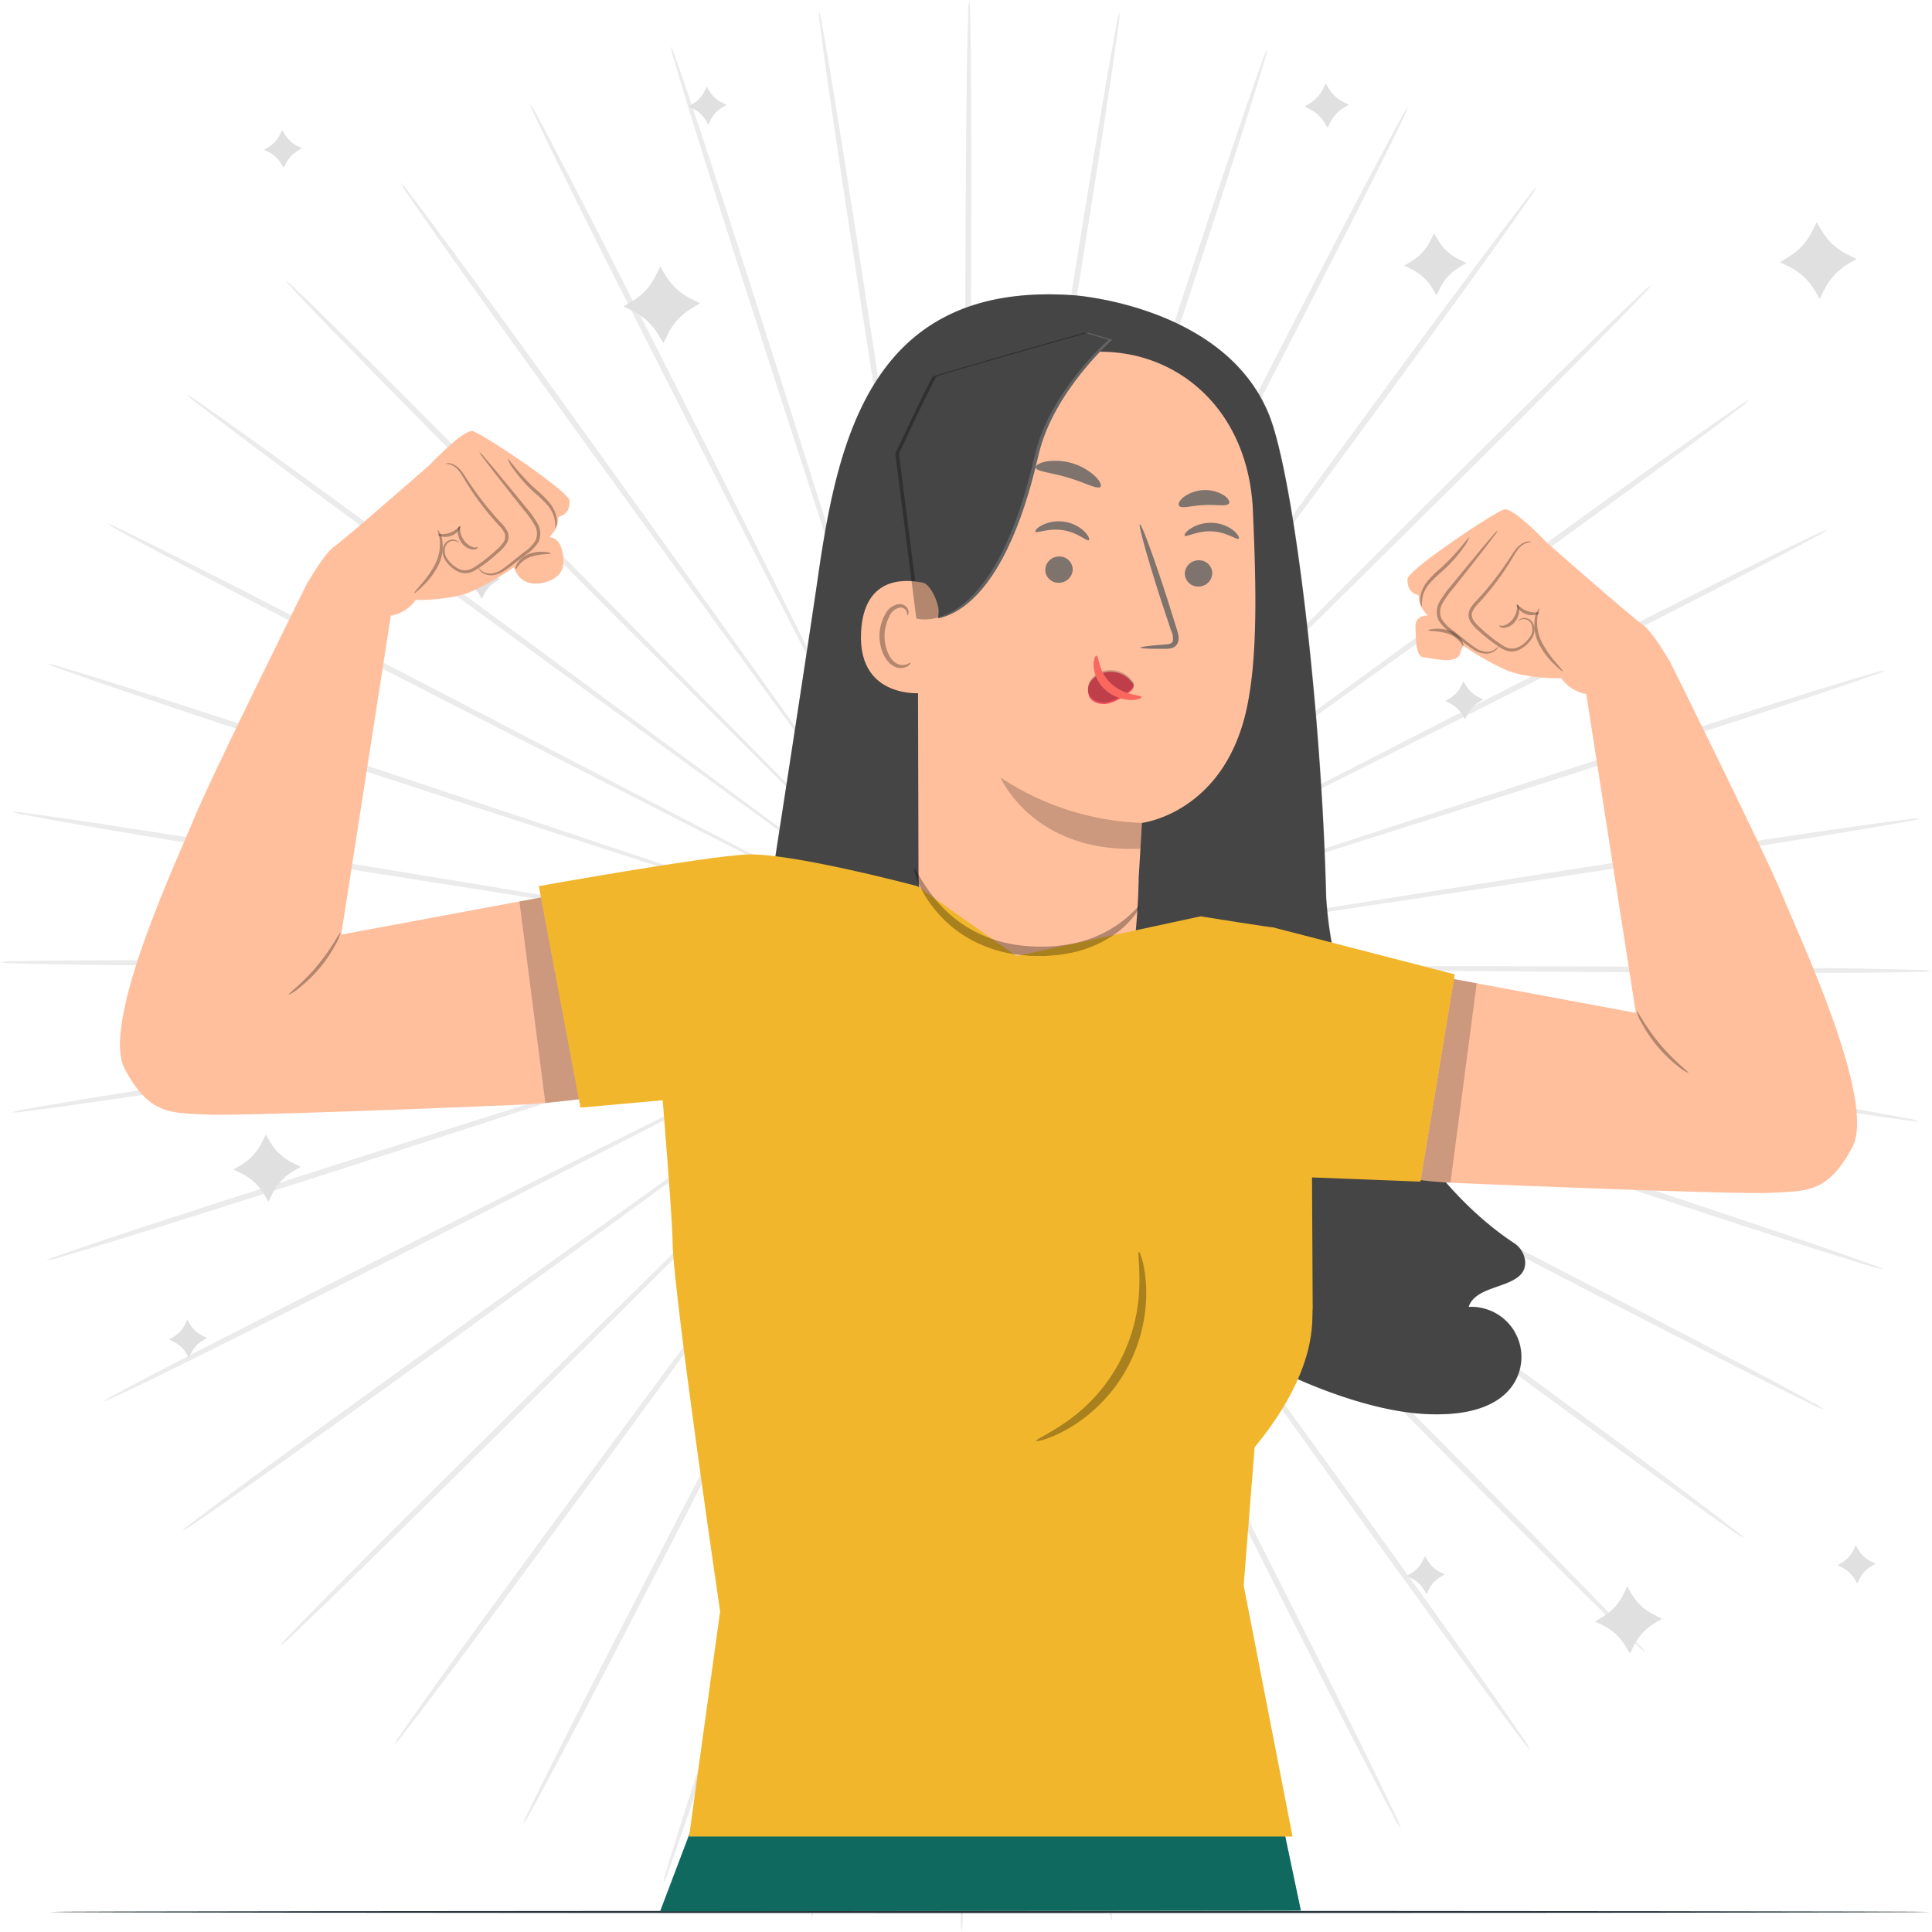 <svg xmlns="http://www.w3.org/2000/svg" width="467.099" height="467.102" viewBox="0 0 467.099 467.102">
  <g id="Grupo_1000303" data-name="Grupo 1000303" transform="translate(-190 -12837.295)">
    <g id="Grupo_996098" data-name="Grupo 996098" transform="translate(179.243 12821.334)">
      <g id="Background_Complete" data-name="Background Complete">
        <g id="Grupo_995870" data-name="Grupo 995870">
          <g id="Grupo_995674" data-name="Grupo 995674">
            <g id="Grupo_995673" data-name="Grupo 995673">
              <g id="Grupo_995672" data-name="Grupo 995672">
                <g id="Grupo_995671" data-name="Grupo 995671">
                  <g id="Grupo_995670" data-name="Grupo 995670">
                    <path id="Trazado_651755" data-name="Trazado 651755" d="M310.86,250.209l-118.118-1.136-35.8-.173-9.733.023-2.531.034a5.549,5.549,0,0,0-.863.047,5.24,5.24,0,0,0,.862.056l2.531.061,9.732.122,35.795.194,118.124.076c46.1-.005,87.852.056,118.075.279,15.112.109,27.341.252,35.793.415,4.226.082,7.508.167,9.732.254a17.734,17.734,0,0,1,3.393.257,17.893,17.893,0,0,1-3.395.221c-2.225.064-5.507.116-9.734.154-8.453.076-20.684.094-35.8.048C398.708,251.054,356.96,250.687,310.86,250.209Z" fill="#ebebeb"/>
                  </g>
                </g>
              </g>
            </g>
          </g>
          <g id="Grupo_995679" data-name="Grupo 995679">
            <g id="Grupo_995678" data-name="Grupo 995678">
              <g id="Grupo_995677" data-name="Grupo 995677">
                <g id="Grupo_995676" data-name="Grupo 995676">
                  <g id="Grupo_995675" data-name="Grupo 995675">
                    <path id="Trazado_651756" data-name="Trazado 651756" d="M309.941,260.617,193.436,241.13,158.1,235.4l-9.618-1.486-2.506-.358a5.212,5.212,0,0,0-.86-.085,5.253,5.253,0,0,0,.842.191l2.491.455,9.594,1.636,35.33,5.757L310.053,259.93c45.544,7.153,86.778,13.7,116.6,18.614,14.911,2.455,26.969,4.5,35.293,5.975,4.162.738,7.39,1.334,9.574,1.766a17.675,17.675,0,0,1,3.311.784,17.478,17.478,0,0,1-3.389-.3c-2.209-.282-5.459-.739-9.64-1.358-8.363-1.236-20.448-3.118-35.369-5.512C396.589,275.113,355.406,268.259,309.941,260.617Z" fill="#ebebeb"/>
                  </g>
                </g>
              </g>
            </g>
          </g>
          <g id="Grupo_995684" data-name="Grupo 995684">
            <g id="Grupo_995683" data-name="Grupo 995683">
              <g id="Grupo_995682" data-name="Grupo 995682">
                <g id="Grupo_995681" data-name="Grupo 995681">
                  <g id="Grupo_995680" data-name="Grupo 995680">
                    <path id="Trazado_651757" data-name="Trazado 651757" d="M307.4,270.753l-111.981-37.6L161.43,221.933l-9.265-2.982-2.418-.747a5.125,5.125,0,0,0-.836-.219,5.273,5.273,0,0,0,.8.322l2.388.842,9.216,3.128,33.983,11.25,112.323,36.56c43.851,14.235,83.539,27.188,112.214,36.741,14.338,4.773,25.924,8.691,33.911,11.461,3.994,1.384,7.088,2.481,9.176,3.253a17.317,17.317,0,0,1,3.145,1.3,17.432,17.432,0,0,1-3.3-.833c-2.137-.625-5.275-1.588-9.307-2.857-8.064-2.537-19.7-6.3-34.06-11.011C390.684,298.718,351.1,285.462,307.4,270.753Z" fill="#ebebeb"/>
                  </g>
                </g>
              </g>
            </g>
          </g>
          <g id="Grupo_995689" data-name="Grupo 995689">
            <g id="Grupo_995688" data-name="Grupo 995688">
              <g id="Grupo_995687" data-name="Grupo 995687">
                <g id="Grupo_995686" data-name="Grupo 995686">
                  <g id="Grupo_995685" data-name="Grupo 995685">
                    <path id="Trazado_651758" data-name="Trazado 651758" d="M303.3,280.352,198.629,225.611l-31.8-16.432-8.679-4.4-2.271-1.119a5.369,5.369,0,0,0-.791-.35,5.078,5.078,0,0,0,.742.444l2.226,1.206,8.61,4.538,31.789,16.456L303.62,279.738c41.063,20.961,78.217,40,105.032,53.945,13.408,6.97,24.235,12.661,31.687,16.651,3.726,1.995,6.61,3.564,8.551,4.654a17.8,17.8,0,0,1,2.9,1.773,17.633,17.633,0,0,1-3.126-1.344c-2.011-.955-4.958-2.4-8.739-4.289-7.564-3.776-18.465-9.322-31.9-16.237C381.151,321.067,344.14,301.749,303.3,280.352Z" fill="#ebebeb"/>
                  </g>
                </g>
              </g>
            </g>
          </g>
          <g id="Grupo_995694" data-name="Grupo 995694">
            <g id="Grupo_995693" data-name="Grupo 995693">
              <g id="Grupo_995692" data-name="Grupo 995692">
                <g id="Grupo_995691" data-name="Grupo 995691">
                  <g id="Grupo_995690" data-name="Grupo 995690">
                    <path id="Trazado_651759" data-name="Trazado 651759" d="M297.747,289.193l-94.831-70.431-28.841-21.2-7.884-5.707-2.068-1.461a5.247,5.247,0,0,0-.726-.468,5.28,5.28,0,0,0,.663.554l2.01,1.539,7.795,5.828,28.827,21.222,95.468,69.564c37.281,27.122,71,51.736,95.308,69.7,12.154,8.98,21.957,16.293,28.694,21.4,3.369,2.553,5.971,4.554,7.718,5.934a17.676,17.676,0,0,1,2.591,2.206,17.607,17.607,0,0,1-2.878-1.816c-1.837-1.257-4.522-3.146-7.962-5.6-6.88-4.912-16.78-12.093-28.971-21.023C368.274,341.575,334.737,316.71,297.747,289.193Z" fill="#ebebeb"/>
                  </g>
                </g>
              </g>
            </g>
          </g>
          <g id="Grupo_995699" data-name="Grupo 995699">
            <g id="Grupo_995698" data-name="Grupo 995698">
              <g id="Grupo_995697" data-name="Grupo 995697">
                <g id="Grupo_995696" data-name="Grupo 995696">
                  <g id="Grupo_995695" data-name="Grupo 995695">
                    <path id="Trazado_651760" data-name="Trazado 651760" d="M290.883,297.057,208.16,212.735,182.967,187.3l-6.9-6.864-1.815-1.764a5.175,5.175,0,0,0-.645-.576,5.153,5.153,0,0,0,.57.65l1.746,1.833,6.794,6.969L207.892,213l83.486,83.567c32.608,32.591,62.091,62.15,83.306,83.677,10.61,10.761,19.156,19.51,25.017,25.6,2.931,3.045,5.19,5.427,6.7,7.061a17.678,17.678,0,0,1,2.216,2.582,17.734,17.734,0,0,1-2.56-2.242c-1.619-1.528-3.977-3.811-6.993-6.772-6.033-5.922-14.7-14.557-25.349-25.274C352.4,359.771,323.143,329.992,290.883,297.057Z" fill="#ebebeb"/>
                  </g>
                </g>
              </g>
            </g>
          </g>
          <g id="Grupo_995704" data-name="Grupo 995704">
            <g id="Grupo_995703" data-name="Grupo 995703">
              <g id="Grupo_995702" data-name="Grupo 995702">
                <g id="Grupo_995701" data-name="Grupo 995701">
                  <g id="Grupo_995700" data-name="Grupo 995700">
                    <path id="Trazado_651761" data-name="Trazado 651761" d="M282.88,303.758,214.28,207.6c-8.825-12.244-15.969-22.156-20.931-29.039-2.482-3.392-4.415-6.031-5.748-7.853l-1.519-2.026a5.163,5.163,0,0,0-.547-.668,5.143,5.143,0,0,0,.461.73l1.439,2.083c1.306,1.842,3.2,4.511,5.627,7.941,4.957,6.886,12.094,16.8,20.911,29.053l69.472,95.535c27.144,37.266,51.67,71.051,69.279,95.615,8.806,12.281,15.888,22.253,20.73,29.182,2.421,3.465,4.283,6.168,5.522,8.018a17.645,17.645,0,0,1,1.786,2.9,17.674,17.674,0,0,1-2.179-2.612c-1.362-1.761-3.337-4.383-5.856-7.778-5.038-6.788-12.252-16.664-21.109-28.908C333.9,375.278,309.625,341.31,282.88,303.758Z" fill="#ebebeb"/>
                  </g>
                </g>
              </g>
            </g>
          </g>
          <g id="Grupo_995709" data-name="Grupo 995709">
            <g id="Grupo_995708" data-name="Grupo 995708">
              <g id="Grupo_995707" data-name="Grupo 995707">
                <g id="Grupo_995706" data-name="Grupo 995706">
                  <g id="Grupo_995705" data-name="Grupo 995705">
                    <path id="Trazado_651762" data-name="Trazado 651762" d="M273.931,309.129c-20.586-41.278-39.214-78.632-52.718-105.707l-16.134-31.955-4.451-8.655-1.184-2.237a5.189,5.189,0,0,0-.436-.746,5.114,5.114,0,0,0,.34.794c.261.542.624,1.3,1.1,2.282,1,2.024,2.452,4.956,4.315,8.724,3.819,7.576,9.318,18.488,16.111,31.966l53.683,105.22c20.984,41.051,39.928,78.254,53.479,105.27,6.779,13.506,12.214,24.463,15.912,32.064,1.85,3.8,3.265,6.763,4.2,8.784a17.489,17.489,0,0,1,1.311,3.14,17.558,17.558,0,0,1-1.746-2.921c-1.07-1.952-2.611-4.851-4.568-8.6-3.915-7.492-9.5-18.375-16.331-31.853C313.137,387.748,294.475,350.4,273.931,309.129Z" fill="#ebebeb"/>
                  </g>
                </g>
              </g>
            </g>
          </g>
          <g id="Grupo_995714" data-name="Grupo 995714">
            <g id="Grupo_995713" data-name="Grupo 995713">
              <g id="Grupo_995712" data-name="Grupo 995712">
                <g id="Grupo_995711" data-name="Grupo 995711">
                  <g id="Grupo_995710" data-name="Grupo 995710">
                    <path id="Trazado_651763" data-name="Trazado 651763" d="M264.249,313.03c-13.834-44-26.353-83.823-35.428-112.686-4.6-14.376-8.321-26.013-10.906-34.1-1.311-3.993-2.331-7.1-3.035-9.247-.352-1.032-.623-1.826-.818-2.4a4.967,4.967,0,0,0-.314-.805,5.283,5.283,0,0,0,.212.838c.171.577.411,1.381.722,2.426.671,2.157,1.641,5.28,2.889,9.294,2.579,8.084,6.292,19.724,10.88,34.1,9.339,28.779,22.224,68.482,36.462,112.356,14.265,43.84,27.121,83.561,36.253,112.372,4.569,14.4,8.212,26.08,10.668,34.169,1.228,4.044,2.16,7.192,2.765,9.334a17.517,17.517,0,0,1,.8,3.308,17.462,17.462,0,0,1-1.265-3.159c-.75-2.1-1.816-5.2-3.16-9.209-2.688-8.014-6.488-19.64-11.117-34.025C290.6,396.838,278.042,357.021,264.249,313.03Z" fill="#ebebeb"/>
                  </g>
                </g>
              </g>
            </g>
          </g>
          <g id="Grupo_995719" data-name="Grupo 995719">
            <g id="Grupo_995718" data-name="Grupo 995718">
              <g id="Grupo_995717" data-name="Grupo 995717">
                <g id="Grupo_995716" data-name="Grupo 995716">
                  <g id="Grupo_995715" data-name="Grupo 995715">
                    <path id="Trazado_651764" data-name="Trazado 651764" d="M254.071,315.358c-6.74-45.631-12.839-86.925-17.259-116.856l-5.4-35.386c-.666-4.151-1.184-7.38-1.541-9.61l-.43-2.495a5.169,5.169,0,0,0-.183-.844,5.317,5.317,0,0,0,.077.86c.079.6.19,1.429.333,2.51.323,2.235.79,5.472,1.391,9.632l5.379,35.39c4.694,29.89,11.17,71.127,18.327,116.694,7.188,45.539,13.632,86.788,18.117,116.677,2.246,14.944,4.007,27.047,5.16,35.422.577,4.187,1,7.442,1.262,9.653a17.551,17.551,0,0,1,.271,3.392,17.684,17.684,0,0,1-.751-3.319c-.411-2.188-.974-5.422-1.67-9.591-1.394-8.338-3.317-20.417-5.624-35.351C266.9,402.267,260.771,360.971,254.071,315.358Z" fill="#ebebeb"/>
                  </g>
                </g>
              </g>
            </g>
          </g>
          <g id="Grupo_995724" data-name="Grupo 995724">
            <g id="Grupo_995723" data-name="Grupo 995723">
              <g id="Grupo_995722" data-name="Grupo 995722">
                <g id="Grupo_995721" data-name="Grupo 995721">
                  <g id="Grupo_995720" data-name="Grupo 995720">
                    <path id="Trazado_651765" data-name="Trazado 651765" d="M243.652,316.066c.415-46.124.791-87.864,1.063-118.119.064-15.093.116-27.312.152-35.8-.013-4.2-.023-7.474-.029-9.733-.016-1.09-.028-1.929-.036-2.531a5.273,5.273,0,0,0-.048-.862,5.46,5.46,0,0,0-.055.862c-.014.6-.034,1.44-.059,2.53-.027,2.259-.066,5.529-.117,9.732-.04,8.485-.1,20.7-.171,35.8,0,30.257,0,72,0,118.124.033,46.1,0,87.852-.207,118.075-.1,15.112-.235,27.342-.393,35.794-.079,4.225-.162,7.507-.248,9.732a17.907,17.907,0,0,1-.254,3.392,17.89,17.89,0,0,1-.224-3.4c-.065-2.225-.119-5.507-.159-9.733-.082-8.454-.108-20.684-.071-35.8C242.861,403.914,243.2,362.166,243.652,316.066Z" fill="#ebebeb"/>
                  </g>
                </g>
              </g>
            </g>
          </g>
          <g id="Grupo_995729" data-name="Grupo 995729">
            <g id="Grupo_995728" data-name="Grupo 995728">
              <g id="Grupo_995727" data-name="Grupo 995727">
                <g id="Grupo_995726" data-name="Grupo 995726">
                  <g id="Grupo_995725" data-name="Grupo 995725">
                    <path id="Trazado_651766" data-name="Trazado 651766" d="M233.244,315.154c7.58-45.5,14.441-86.673,19.413-116.518,2.407-14.9,4.356-26.962,5.709-35.338.639-4.155,1.137-7.387,1.481-9.62.153-1.079.271-1.91.355-2.506a5.308,5.308,0,0,0,.086-.86,5.023,5.023,0,0,0-.191.843c-.108.592-.258,1.418-.454,2.491l-1.63,9.6c-1.359,8.375-3.317,20.435-5.735,35.334-4.7,29.889-11.182,71.124-18.347,116.69-7.124,45.549-13.642,86.786-18.54,116.61-2.447,14.913-4.483,26.973-5.953,35.3-.736,4.162-1.329,7.39-1.76,9.575a17.537,17.537,0,0,1-.783,3.311,17.623,17.623,0,0,1,.3-3.389c.28-2.209.736-5.46,1.351-9.641,1.232-8.363,3.105-20.45,5.49-35.372C218.8,401.81,225.631,360.624,233.244,315.154Z" fill="#ebebeb"/>
                  </g>
                </g>
              </g>
            </g>
          </g>
          <g id="Grupo_995734" data-name="Grupo 995734">
            <g id="Grupo_995733" data-name="Grupo 995733">
              <g id="Grupo_995732" data-name="Grupo 995732">
                <g id="Grupo_995731" data-name="Grupo 995731">
                  <g id="Grupo_995730" data-name="Grupo 995730">
                    <path id="Trazado_651767" data-name="Trazado 651767" d="M223.106,312.621c14.654-43.736,27.915-83.315,37.526-112,4.724-14.335,8.547-25.94,11.2-34,1.286-4,2.285-7.116,2.976-9.266.321-1.042.568-1.844.746-2.42a5.14,5.14,0,0,0,.218-.836,5.146,5.146,0,0,0-.321.8c-.2.568-.479,1.36-.841,2.388L271.49,166.5c-2.662,8.057-6.495,19.659-11.229,33.99-9.346,28.777-22.241,68.477-36.489,112.347C209.565,356.7,196.637,396.4,187.1,425.077c-4.765,14.342-8.675,25.93-11.44,33.919-1.382,3.994-2.477,7.089-3.247,9.178a17.47,17.47,0,0,1-1.3,3.146,17.425,17.425,0,0,1,.83-3.3c.624-2.137,1.585-5.276,2.851-9.309,2.532-8.065,6.285-19.706,10.99-34.066C195.194,395.921,208.425,356.324,223.106,312.621Z" fill="#ebebeb"/>
                  </g>
                </g>
              </g>
            </g>
          </g>
          <g id="Grupo_995739" data-name="Grupo 995739">
            <g id="Grupo_995738" data-name="Grupo 995738">
              <g id="Grupo_995737" data-name="Grupo 995737">
                <g id="Grupo_995736" data-name="Grupo 995736">
                  <g id="Grupo_995735" data-name="Grupo 995735">
                    <path id="Trazado_651768" data-name="Trazado 651768" d="M213.5,308.528l54.675-104.709c6.921-13.413,12.523-24.272,16.413-31.812l4.4-8.682,1.118-2.271a5.246,5.246,0,0,0,.349-.791,5.267,5.267,0,0,0-.443.742c-.287.529-.686,1.267-1.205,2.226-1.052,2-2.575,4.893-4.532,8.613-3.9,7.537-9.506,18.392-16.437,31.8-13.76,26.946-32.744,64.121-53.721,105.2-20.935,41.076-39.952,78.242-53.879,105.065-6.962,13.413-12.646,24.243-16.631,31.7-1.993,3.728-3.56,6.612-4.649,8.554a17.855,17.855,0,0,1-1.771,2.9,17.685,17.685,0,0,1,1.342-3.127c.954-2.011,2.4-4.959,4.284-8.742,3.771-7.565,9.31-18.47,16.217-31.911C172.839,386.4,192.133,349.378,213.5,308.528Z" fill="#ebebeb"/>
                  </g>
                </g>
              </g>
            </g>
          </g>
          <g id="Grupo_995744" data-name="Grupo 995744">
            <g id="Grupo_995743" data-name="Grupo 995743">
              <g id="Grupo_995742" data-name="Grupo 995742">
                <g id="Grupo_995741" data-name="Grupo 995741">
                  <g id="Grupo_995740" data-name="Grupo 995740">
                    <path id="Trazado_651769" data-name="Trazado 651769" d="M204.661,302.977,275.032,208.1l21.184-28.855,5.7-7.887,1.459-2.069a5.273,5.273,0,0,0,.468-.726,5.248,5.248,0,0,0-.553.663l-1.538,2.011-5.823,7.8-21.2,28.84-69.5,95.511c-27.1,37.3-51.691,71.035-69.641,95.351-8.972,12.16-16.28,21.968-21.382,28.708-2.551,3.37-4.55,5.974-5.928,7.722a17.7,17.7,0,0,1-2.205,2.592,17.66,17.66,0,0,1,1.815-2.879c1.256-1.838,3.143-4.524,5.6-7.965,4.908-6.884,12.083-16.788,21-28.985C152.322,373.537,177.167,339.985,204.661,302.977Z" fill="#ebebeb"/>
                  </g>
                </g>
              </g>
            </g>
          </g>
          <g id="Grupo_995749" data-name="Grupo 995749">
            <g id="Grupo_995748" data-name="Grupo 995748">
              <g id="Grupo_995747" data-name="Grupo 995747">
                <g id="Grupo_995746" data-name="Grupo 995746">
                  <g id="Grupo_995745" data-name="Grupo 995745">
                    <path id="Trazado_651770" data-name="Trazado 651770" d="M196.792,296.118l84.27-82.776,25.415-25.208,6.859-6.9,1.763-1.816a5.222,5.222,0,0,0,.576-.644,5.183,5.183,0,0,0-.65.569l-1.831,1.747-6.965,6.8L280.8,213.075l-83.515,83.538c-32.57,32.629-62.111,62.13-83.625,83.358C102.9,390.587,94.159,399.139,88.071,405c-3.044,2.933-5.424,5.194-7.057,6.707a17.713,17.713,0,0,1-2.581,2.217,17.725,17.725,0,0,1,2.24-2.561c1.527-1.62,3.809-3.98,6.769-7,5.918-6.036,14.547-14.7,25.258-25.364C134.117,357.679,163.877,328.4,196.792,296.118Z" fill="#ebebeb"/>
                  </g>
                </g>
              </g>
            </g>
          </g>
          <g id="Grupo_995754" data-name="Grupo 995754">
            <g id="Grupo_995753" data-name="Grupo 995753">
              <g id="Grupo_995752" data-name="Grupo 995752">
                <g id="Grupo_995751" data-name="Grupo 995751">
                  <g id="Grupo_995750" data-name="Grupo 995750">
                    <path id="Trazado_651771" data-name="Trazado 651771" d="M190.086,288.12l96.12-68.66,29.026-20.949,7.85-5.754,2.024-1.52a5.267,5.267,0,0,0,.668-.547,5.215,5.215,0,0,0-.73.461l-2.081,1.441-7.938,5.632-29.04,20.929-95.492,69.532c-37.248,27.166-71.018,51.714-95.572,69.338-12.275,8.814-22.242,15.9-29.168,20.748-3.464,2.424-6.166,4.287-8.015,5.527a17.648,17.648,0,0,1-2.9,1.789,17.611,17.611,0,0,1,2.612-2.182c1.76-1.363,4.381-3.339,7.774-5.86,6.785-5.042,16.656-12.263,28.9-21.128C118.6,339.182,152.55,314.888,190.086,288.12Z" fill="#ebebeb"/>
                  </g>
                </g>
              </g>
            </g>
          </g>
          <g id="Grupo_995759" data-name="Grupo 995759">
            <g id="Grupo_995758" data-name="Grupo 995758">
              <g id="Grupo_995757" data-name="Grupo 995757">
                <g id="Grupo_995756" data-name="Grupo 995756">
                  <g id="Grupo_995755" data-name="Grupo 995755">
                    <path id="Trazado_651772" data-name="Trazado 651772" d="M184.709,279.174,290.384,226.39c13.468-6.812,24.372-12.325,31.944-16.154l8.652-4.457,2.237-1.185a5.254,5.254,0,0,0,.745-.437,5.208,5.208,0,0,0-.794.341l-2.281,1.1-8.721,4.321-31.956,16.13L185.023,279.8c-41.037,21.01-78.229,39.977-105.236,53.545-13.5,6.787-24.455,12.229-32.054,15.932-3.8,1.852-6.761,3.27-8.781,4.2a17.576,17.576,0,0,1-3.139,1.313,17.635,17.635,0,0,1,2.92-1.747c1.951-1.072,4.849-2.614,8.594-4.574,7.49-3.92,18.369-9.508,31.843-16.351C106.115,318.429,143.449,299.743,184.709,279.174Z" fill="#ebebeb"/>
                  </g>
                </g>
              </g>
            </g>
          </g>
          <g id="Grupo_995764" data-name="Grupo 995764">
            <g id="Grupo_995763" data-name="Grupo 995763">
              <g id="Grupo_995762" data-name="Grupo 995762">
                <g id="Grupo_995761" data-name="Grupo 995761">
                  <g id="Grupo_995760" data-name="Grupo 995760">
                    <path id="Trazado_651773" data-name="Trazado 651773" d="M180.8,269.495l112.664-35.5,34.087-10.928,9.246-3.04,2.395-.819a5.352,5.352,0,0,0,.8-.314,5.082,5.082,0,0,0-.838.211l-2.425.724-9.293,2.9-34.1,10.9L181.015,270.158c-43.832,14.293-83.544,27.174-112.349,36.324-14.4,4.578-26.075,8.229-34.162,10.69-4.044,1.231-7.191,2.165-9.333,2.77a17.625,17.625,0,0,1-3.307.8,17.535,17.535,0,0,1,3.158-1.268c2.1-.751,5.2-1.819,9.206-3.165,8.013-2.693,19.636-6.5,34.019-11.138C97.011,295.894,136.82,283.315,180.8,269.495Z" fill="#ebebeb"/>
                  </g>
                </g>
              </g>
            </g>
          </g>
          <g id="Grupo_995769" data-name="Grupo 995769">
            <g id="Grupo_995768" data-name="Grupo 995768">
              <g id="Grupo_995767" data-name="Grupo 995767">
                <g id="Grupo_995766" data-name="Grupo 995766">
                  <g id="Grupo_995765" data-name="Grupo 995765">
                    <path id="Trazado_651774" data-name="Trazado 651774" d="M178.468,259.318l116.845-17.333,35.383-5.427,9.609-1.547,2.494-.431a5.216,5.216,0,0,0,.844-.184,5.272,5.272,0,0,0-.86.078l-2.51.334-9.631,1.4-35.387,5.4-116.682,18.4c-45.534,7.217-86.779,13.688-116.665,18.191-14.943,2.255-27.045,4.024-35.419,5.183-4.187.579-7.441,1.006-9.652,1.268a17.685,17.685,0,0,1-3.392.273,17.571,17.571,0,0,1,3.318-.754c2.188-.412,5.422-.977,9.59-1.676,8.337-1.4,20.415-3.329,35.348-5.646C91.566,272.206,132.859,266.047,178.468,259.318Z" fill="#ebebeb"/>
                  </g>
                </g>
              </g>
            </g>
          </g>
          <g id="Grupo_995774" data-name="Grupo 995774">
            <g id="Grupo_995773" data-name="Grupo 995773">
              <g id="Grupo_995772" data-name="Grupo 995772">
                <g id="Grupo_995771" data-name="Grupo 995771">
                  <g id="Grupo_995770" data-name="Grupo 995770">
                    <path id="Trazado_651775" data-name="Trazado 651775" d="M177.753,248.9l118.12.99,35.8.129,9.733-.035,2.531-.038a5.271,5.271,0,0,0,.862-.048,5.492,5.492,0,0,0-.862-.055l-2.531-.057-9.732-.111-35.8-.149-118.123.071c-46.1.062-87.852.053-118.076-.133-15.111-.09-27.341-.219-35.793-.371-4.226-.076-7.508-.158-9.733-.241a17.868,17.868,0,0,1-3.392-.253,17.852,17.852,0,0,1,3.394-.226c2.226-.066,5.508-.123,9.734-.166,8.453-.086,20.684-.12,35.8-.092C89.9,248.164,131.652,248.479,177.753,248.9Z" fill="#ebebeb"/>
                  </g>
                </g>
              </g>
            </g>
          </g>
          <g id="Grupo_995779" data-name="Grupo 995779">
            <g id="Grupo_995778" data-name="Grupo 995778">
              <g id="Grupo_995777" data-name="Grupo 995777">
                <g id="Grupo_995776" data-name="Grupo 995776">
                  <g id="Grupo_995775" data-name="Grupo 995775">
                    <path id="Trazado_651776" data-name="Trazado 651776" d="M178.659,238.491l116.53,19.339,35.342,5.686,9.62,1.475,2.507.354a5.2,5.2,0,0,0,.859.085,5.115,5.115,0,0,0-.842-.191l-2.491-.451-9.6-1.625-35.338-5.712-116.7-18.272c-45.553-7.1-86.8-13.587-116.622-18.467-14.914-2.436-26.976-4.464-35.3-5.93-4.163-.733-7.392-1.324-9.576-1.754a17.626,17.626,0,0,1-3.312-.78,17.521,17.521,0,0,1,3.389.3c2.209.279,5.46.732,9.642,1.346,8.364,1.225,20.452,3.092,35.376,5.467C91.993,224.1,133.184,230.907,178.659,238.491Z" fill="#ebebeb"/>
                  </g>
                </g>
              </g>
            </g>
          </g>
          <g id="Grupo_995784" data-name="Grupo 995784">
            <g id="Grupo_995783" data-name="Grupo 995783">
              <g id="Grupo_995782" data-name="Grupo 995782">
                <g id="Grupo_995781" data-name="Grupo 995781">
                  <g id="Grupo_995780" data-name="Grupo 995780">
                    <path id="Trazado_651777" data-name="Trazado 651777" d="M181.185,228.352l112.029,37.455,34.005,11.179,9.269,2.97,2.42.744a5.006,5.006,0,0,0,.836.218,5.27,5.27,0,0,0-.8-.321l-2.389-.839-9.22-3.117-34-11.206-112.37-36.417c-43.869-14.179-83.574-27.081-112.261-36.6C54.361,187.665,42.77,183.762,34.78,181c-4-1.379-7.091-2.473-9.18-3.242a17.444,17.444,0,0,1-3.147-1.294,17.344,17.344,0,0,1,3.3.827c2.138.623,5.277,1.582,9.311,2.846,8.067,2.526,19.71,6.272,34.074,10.968C97.867,200.493,137.473,213.7,181.185,228.352Z" fill="#ebebeb"/>
                  </g>
                </g>
              </g>
            </g>
          </g>
          <g id="Grupo_995789" data-name="Grupo 995789">
            <g id="Grupo_995788" data-name="Grupo 995788">
              <g id="Grupo_995787" data-name="Grupo 995787">
                <g id="Grupo_995786" data-name="Grupo 995786">
                  <g id="Grupo_995785" data-name="Grupo 995785">
                    <path id="Trazado_651778" data-name="Trazado 651778" d="M185.272,218.748c40.9,21.323,77.915,40.621,104.744,54.608l31.822,16.392,8.685,4.393,2.272,1.116a5.155,5.155,0,0,0,.791.348,5.342,5.342,0,0,0-.742-.442l-2.227-1.2L322,289.433l-31.81-16.416L184.955,219.362c-41.088-20.909-78.267-39.9-105.1-53.812C66.438,158.6,55.6,152.92,48.148,148.939c-3.729-1.99-6.614-3.556-8.557-4.643a17.661,17.661,0,0,1-2.906-1.77,17.888,17.888,0,0,1,3.127,1.341c2.012.953,4.961,2.395,8.745,4.278,7.568,3.766,18.476,9.3,31.922,16.2C107.373,178.132,144.408,197.4,185.272,218.748Z" fill="#ebebeb"/>
                  </g>
                </g>
              </g>
            </g>
          </g>
          <g id="Grupo_995794" data-name="Grupo 995794">
            <g id="Grupo_995793" data-name="Grupo 995793">
              <g id="Grupo_995792" data-name="Grupo 995792">
                <g id="Grupo_995791" data-name="Grupo 995791">
                  <g id="Grupo_995790" data-name="Grupo 995790">
                    <path id="Trazado_651779" data-name="Trazado 651779" d="M190.817,209.9l94.919,70.311L314.6,301.377l7.891,5.7,2.07,1.458a5.075,5.075,0,0,0,.727.467,5.493,5.493,0,0,0-.664-.552l-2.012-1.537-7.8-5.818L285.96,279.906,190.4,210.462c-37.315-27.075-71.068-51.646-95.395-69.581-12.166-8.964-21.979-16.266-28.722-21.363-3.372-2.549-5.976-4.547-7.726-5.924a17.758,17.758,0,0,1-2.593-2.2,17.623,17.623,0,0,1,2.88,1.812c1.839,1.256,4.526,3.141,7.969,5.592,6.886,4.9,16.8,12.073,29,20.987C120.225,157.606,153.792,182.43,190.817,209.9Z" fill="#ebebeb"/>
                  </g>
                </g>
              </g>
            </g>
          </g>
          <g id="Grupo_995799" data-name="Grupo 995799">
            <g id="Grupo_995798" data-name="Grupo 995798">
              <g id="Grupo_995797" data-name="Grupo 995797">
                <g id="Grupo_995796" data-name="Grupo 995796">
                  <g id="Grupo_995795" data-name="Grupo 995795">
                    <path id="Trazado_651780" data-name="Trazado 651780" d="M197.672,202.027,280.5,286.245l25.225,25.4,6.909,6.855,1.817,1.762a5.2,5.2,0,0,0,.645.575,5.2,5.2,0,0,0-.57-.649l-1.749-1.831-6.8-6.96L280.767,285.98l-83.59-83.463c-32.649-32.549-62.169-62.072-83.411-83.572C103.143,108.2,94.585,99.459,88.717,93.375c-2.935-3.042-5.2-5.421-6.711-7.053a17.669,17.669,0,0,1-2.219-2.579,17.57,17.57,0,0,1,2.562,2.238c1.621,1.526,3.983,3.807,7,6.764,6.04,5.914,14.714,14.538,25.381,25.242C136.071,139.391,165.37,169.132,197.672,202.027Z" fill="#ebebeb"/>
                  </g>
                </g>
              </g>
            </g>
          </g>
          <g id="Grupo_995804" data-name="Grupo 995804">
            <g id="Grupo_995803" data-name="Grupo 995803">
              <g id="Grupo_995802" data-name="Grupo 995802">
                <g id="Grupo_995801" data-name="Grupo 995801">
                  <g id="Grupo_995800" data-name="Grupo 995800">
                    <path id="Trazado_651781" data-name="Trazado 651781" d="M205.665,195.316l68.721,96.077L295.354,320.4l5.758,7.847,1.522,2.023a5.367,5.367,0,0,0,.547.668,5.073,5.073,0,0,0-.461-.73l-1.443-2.081-5.636-7.934c-4.966-6.88-12.115-16.788-20.948-29.027L205.1,195.724c-27.19-37.232-51.759-70.986-69.4-95.528-8.823-12.27-15.917-22.233-20.768-29.156-2.425-3.461-4.29-6.163-5.531-8.011a17.642,17.642,0,0,1-1.791-2.893,17.553,17.553,0,0,1,2.183,2.609c1.365,1.76,3.342,4.38,5.866,7.771,5.046,6.781,12.273,16.649,21.146,28.882C154.558,123.86,178.873,157.8,205.665,195.316Z" fill="#ebebeb"/>
                  </g>
                </g>
              </g>
            </g>
          </g>
          <g id="Grupo_995809" data-name="Grupo 995809">
            <g id="Grupo_995808" data-name="Grupo 995808">
              <g id="Grupo_995807" data-name="Grupo 995807">
                <g id="Grupo_995806" data-name="Grupo 995806">
                  <g id="Grupo_995805" data-name="Grupo 995805">
                    <path id="Trazado_651782" data-name="Trazado 651782" d="M214.607,189.934c20.639,41.251,39.315,78.581,52.852,105.64l16.175,31.934,4.462,8.65,1.187,2.236a5.256,5.256,0,0,0,.437.745,5.346,5.346,0,0,0-.341-.794c-.262-.542-.626-1.3-1.1-2.28l-4.327-8.719L267.8,295.4,213.986,190.248c-21.036-41.024-40.027-78.2-53.612-105.2-6.8-13.5-12.245-24.448-15.953-32.044-1.854-3.8-3.273-6.758-4.21-8.778a17.5,17.5,0,0,1-1.315-3.138A17.584,17.584,0,0,1,140.645,44c1.073,1.951,2.617,4.848,4.579,8.592,3.925,7.487,9.52,18.362,16.372,31.832C175.3,111.365,194.012,148.687,214.607,189.934Z" fill="#ebebeb"/>
                  </g>
                </g>
              </g>
            </g>
          </g>
          <g id="Grupo_995814" data-name="Grupo 995814">
            <g id="Grupo_995813" data-name="Grupo 995813">
              <g id="Grupo_995812" data-name="Grupo 995812">
                <g id="Grupo_995811" data-name="Grupo 995811">
                  <g id="Grupo_995810" data-name="Grupo 995810">
                    <path id="Trazado_651783" data-name="Trazado 651783" d="M224.285,186.021c13.89,43.985,26.46,83.788,35.572,112.64,4.616,14.37,8.353,26,10.949,34.081,1.316,3.992,2.339,7.1,3.046,9.243l.821,2.4a5.137,5.137,0,0,0,.315.8,5.283,5.283,0,0,0-.212-.838c-.173-.576-.414-1.38-.726-2.425l-2.9-9.29c-2.589-8.08-6.317-19.716-10.923-34.089l-36.605-112.31c-14.321-43.822-27.227-83.526-36.4-112.325-4.588-14.4-8.246-26.07-10.712-34.156-1.234-4.042-2.17-7.189-2.777-9.331a17.578,17.578,0,0,1-.8-3.306,17.481,17.481,0,0,1,1.269,3.157c.753,2.1,1.822,5.2,3.172,9.205,2.7,8.011,6.513,19.631,11.159,34.011C197.832,102.246,210.436,142.047,224.285,186.021Z" fill="#ebebeb"/>
                  </g>
                </g>
              </g>
            </g>
          </g>
          <g id="Grupo_995819" data-name="Grupo 995819">
            <g id="Grupo_995818" data-name="Grupo 995818">
              <g id="Grupo_995817" data-name="Grupo 995817">
                <g id="Grupo_995816" data-name="Grupo 995816">
                  <g id="Grupo_995815" data-name="Grupo 995815">
                    <path id="Trazado_651784" data-name="Trazado 651784" d="M234.46,183.68c6.8,45.622,12.948,86.908,17.407,116.834,2.3,14.917,4.158,26.993,5.45,35.379.671,4.149,1.192,7.378,1.553,9.608.186,1.074.33,1.9.433,2.494a5.079,5.079,0,0,0,.184.844,5.262,5.262,0,0,0-.078-.86c-.08-.6-.191-1.429-.336-2.509-.326-2.235-.8-5.472-1.4-9.631-1.286-8.387-3.137-20.464-5.424-35.383-4.732-29.884-11.26-71.112-18.475-116.671-7.246-45.529-13.742-86.77-18.265-116.653-2.264-14.942-4.041-27.043-5.205-35.416-.582-4.186-1.011-7.44-1.274-9.651a17.72,17.72,0,0,1-.275-3.392,17.513,17.513,0,0,1,.756,3.318c.413,2.188.981,5.421,1.682,9.589,1.4,8.336,3.343,20.412,5.669,35.344C221.517,96.786,227.7,138.075,234.46,183.68Z" fill="#ebebeb"/>
                  </g>
                </g>
              </g>
            </g>
          </g>
          <g id="Grupo_995824" data-name="Grupo 995824">
            <g id="Grupo_995823" data-name="Grupo 995823">
              <g id="Grupo_995822" data-name="Grupo 995822">
                <g id="Grupo_995821" data-name="Grupo 995821">
                  <g id="Grupo_995820" data-name="Grupo 995820">
                    <path id="Trazado_651785" data-name="Trazado 651785" d="M244.877,182.959c-.358,46.124-.681,87.865-.915,118.12-.045,15.093-.081,27.311-.107,35.8.018,4.2.032,7.474.041,9.732.017,1.091.03,1.93.039,2.532a5.478,5.478,0,0,0,.049.862,5.335,5.335,0,0,0,.055-.862c.013-.6.031-1.441.055-2.531.024-2.258.059-5.529.105-9.732.03-8.485.073-20.7.127-35.8-.038-30.256-.089-72-.146-118.124-.091-46.1-.108-87.852.058-118.075.081-15.112.2-27.342.349-35.794.073-4.226.153-7.508.235-9.733a17.719,17.719,0,0,1,.251-3.393,17.958,17.958,0,0,1,.228,3.4c.067,2.226.126,5.508.171,9.734.092,8.453.133,20.684.115,35.8C245.557,95.109,245.268,136.857,244.877,182.959Z" fill="#ebebeb"/>
                  </g>
                </g>
              </g>
            </g>
          </g>
          <g id="Grupo_995829" data-name="Grupo 995829">
            <g id="Grupo_995828" data-name="Grupo 995828">
              <g id="Grupo_995827" data-name="Grupo 995827">
                <g id="Grupo_995826" data-name="Grupo 995826">
                  <g id="Grupo_995825" data-name="Grupo 995825">
                    <path id="Trazado_651786" data-name="Trazado 651786" d="M255.287,183.858c-7.523,45.508-14.33,86.691-19.265,116.542-2.388,14.9-4.321,26.968-5.663,35.346-.634,4.155-1.128,7.388-1.468,9.621l-.353,2.507a5.256,5.256,0,0,0-.084.859,5.2,5.2,0,0,0,.19-.842c.107-.592.256-1.419.45-2.492.375-2.227.919-5.452,1.618-9.6,1.348-8.377,3.291-20.44,5.689-35.341,4.661-29.895,11.092-71.139,18.2-116.714,7.066-45.558,13.53-86.8,18.391-116.634,2.427-14.916,4.447-26.978,5.907-35.3.73-4.163,1.32-7.392,1.748-9.577a17.621,17.621,0,0,1,.778-3.312,17.493,17.493,0,0,1-.3,3.389c-.277,2.209-.729,5.461-1.339,9.643-1.221,8.365-3.079,20.453-5.445,35.379C269.616,97.182,262.841,138.378,255.287,183.858Z" fill="#ebebeb"/>
                  </g>
                </g>
              </g>
            </g>
          </g>
          <g id="Grupo_995834" data-name="Grupo 995834">
            <g id="Grupo_995833" data-name="Grupo 995833">
              <g id="Grupo_995832" data-name="Grupo 995832">
                <g id="Grupo_995831" data-name="Grupo 995831">
                  <g id="Grupo_995830" data-name="Grupo 995830">
                    <path id="Trazado_651787" data-name="Trazado 651787" d="M265.427,186.377,228.045,298.43c-4.7,14.341-8.513,25.951-11.158,34.013-1.28,4-2.276,7.119-2.963,9.27-.32,1.042-.566,1.845-.743,2.42a5.068,5.068,0,0,0-.217.837,5.262,5.262,0,0,0,.321-.8c.2-.568.476-1.36.837-2.388.722-2.141,1.767-5.24,3.111-9.223,2.651-8.06,6.468-19.667,11.184-34l36.344-112.394c14.15-43.877,27.027-83.591,36.525-112.284,4.745-14.347,8.641-25.941,11.395-33.933,1.377-4,2.468-7.092,3.236-9.182a17.45,17.45,0,0,1,1.292-3.148,17.31,17.31,0,0,1-.825,3.3c-.622,2.138-1.578,5.278-2.839,9.313-2.522,8.068-6.26,19.714-10.946,34.081C293.232,103.041,280.052,142.655,265.427,186.377Z" fill="#ebebeb"/>
                  </g>
                </g>
              </g>
            </g>
          </g>
          <g id="Grupo_995839" data-name="Grupo 995839">
            <g id="Grupo_995838" data-name="Grupo 995838">
              <g id="Grupo_995837" data-name="Grupo 995837">
                <g id="Grupo_995836" data-name="Grupo 995836">
                  <g id="Grupo_995835" data-name="Grupo 995835">
                    <path id="Trazado_651788" data-name="Trazado 651788" d="M275.034,190.458c-21.3,40.915-40.571,77.941-54.54,104.779-6.9,13.422-12.492,24.288-16.373,31.833-1.894,3.752-3.369,6.672-4.387,8.687-.48.98-.85,1.733-1.115,2.273a5.327,5.327,0,0,0-.347.791,5.146,5.146,0,0,0,.442-.742c.286-.529.684-1.268,1.2-2.228,1.049-2,2.569-4.9,4.521-8.618l16.4-31.821c13.725-26.964,32.661-64.163,53.586-105.27,20.883-41.1,39.851-78.294,53.745-105.135,6.944-13.422,12.614-24.259,16.59-31.719,1.988-3.73,3.552-6.616,4.637-8.56a17.872,17.872,0,0,1,1.768-2.907,17.628,17.628,0,0,1-1.338,3.128c-.951,2.014-2.392,4.963-4.273,8.748-3.761,7.571-9.286,18.482-16.175,31.933C315.6,112.533,296.353,149.58,275.034,190.458Z" fill="#ebebeb"/>
                  </g>
                </g>
              </g>
            </g>
          </g>
          <g id="Grupo_995844" data-name="Grupo 995844">
            <g id="Grupo_995843" data-name="Grupo 995843">
              <g id="Grupo_995842" data-name="Grupo 995842">
                <g id="Grupo_995841" data-name="Grupo 995841">
                  <g id="Grupo_995840" data-name="Grupo 995840">
                    <path id="Trazado_651789" data-name="Trazado 651789" d="M283.885,196c-27.432,37.082-52.256,70.64-70.251,94.964l-21.147,28.882-5.692,7.9-1.456,2.07a5.2,5.2,0,0,0-.467.727,5.178,5.178,0,0,0,.552-.664l1.536-2.013,5.812-7.806c5.018-6.842,12.243-16.7,21.168-28.867l69.383-95.6c27.051-37.332,51.6-71.1,69.52-95.439C361.8,87.974,369.1,78.157,374.188,71.41c2.547-3.373,4.542-5.979,5.919-7.729a17.6,17.6,0,0,1,2.2-2.594,17.755,17.755,0,0,1-1.811,2.88c-1.254,1.84-3.137,4.528-5.587,7.973-4.9,6.89-12.061,16.8-20.968,29.011C336.134,125.371,311.332,158.955,283.885,196Z" fill="#ebebeb"/>
                  </g>
                </g>
              </g>
            </g>
          </g>
          <g id="Grupo_995849" data-name="Grupo 995849">
            <g id="Grupo_995848" data-name="Grupo 995848">
              <g id="Grupo_995847" data-name="Grupo 995847">
                <g id="Grupo_995846" data-name="Grupo 995846">
                  <g id="Grupo_995845" data-name="Grupo 995845">
                    <path id="Trazado_651790" data-name="Trazado 651790" d="M291.763,202.847,207.6,285.729,182.215,310.97l-6.851,6.913L173.6,319.7a5.146,5.146,0,0,0-.574.645,5.38,5.38,0,0,0,.649-.571l1.829-1.749,6.956-6.807L207.863,286l83.409-83.644c32.529-32.67,62.032-62.208,83.519-83.464,10.741-10.63,19.474-19.193,25.554-25.066,3.041-2.936,5.417-5.2,7.049-6.715a17.636,17.636,0,0,1,2.578-2.22,17.766,17.766,0,0,1-2.237,2.563c-1.525,1.622-3.8,3.985-6.76,7.007-5.91,6.043-14.528,14.722-25.225,25.4C354.36,141.206,324.637,170.524,291.763,202.847Z" fill="#ebebeb"/>
                  </g>
                </g>
              </g>
            </g>
          </g>
          <g id="Grupo_995854" data-name="Grupo 995854">
            <g id="Grupo_995853" data-name="Grupo 995853">
              <g id="Grupo_995852" data-name="Grupo 995852">
                <g id="Grupo_995851" data-name="Grupo 995851">
                  <g id="Grupo_995850" data-name="Grupo 995850">
                    <path id="Trazado_651791" data-name="Trazado 651791" d="M298.479,210.836l-96.033,68.782-29,20.986-7.842,5.764-2.023,1.523a5.42,5.42,0,0,0-.668.548,5.158,5.158,0,0,0,.73-.462l2.08-1.444,7.93-5.642,29.014-20.966,95.4-69.653c37.214-27.214,70.952-51.8,95.483-69.46,12.264-8.83,22.222-15.93,29.143-20.785,3.46-2.428,6.16-4.295,8.007-5.537A17.8,17.8,0,0,1,433.6,112.7a17.491,17.491,0,0,1-2.608,2.185c-1.759,1.366-4.377,3.345-7.767,5.87-6.778,5.051-16.641,12.284-28.868,21.165C369.9,159.683,335.981,184.02,298.479,210.836Z" fill="#ebebeb"/>
                  </g>
                </g>
              </g>
            </g>
          </g>
          <g id="Grupo_995859" data-name="Grupo 995859">
            <g id="Grupo_995858" data-name="Grupo 995858">
              <g id="Grupo_995857" data-name="Grupo 995857">
                <g id="Grupo_995856" data-name="Grupo 995856">
                  <g id="Grupo_995855" data-name="Grupo 995855">
                    <path id="Trazado_651792" data-name="Trazado 651792" d="M303.867,219.775,198.26,272.7l-31.923,16.2-8.647,4.468-2.235,1.188a5.253,5.253,0,0,0-.745.437,5.011,5.011,0,0,0,.793-.342l2.28-1.1,8.716-4.332,31.935-16.171,105.118-53.884c41.01-21.063,78.178-40.077,105.167-53.68,13.494-6.8,24.44-12.261,32.034-15.974,3.8-1.856,6.756-3.278,8.776-4.216a17.61,17.61,0,0,1,3.137-1.317,17.577,17.577,0,0,1-2.917,1.751c-1.951,1.074-4.846,2.62-8.589,4.585-7.484,3.93-18.356,9.532-31.822,16.392C382.411,180.419,345.1,199.153,303.867,219.775Z" fill="#ebebeb"/>
                  </g>
                </g>
              </g>
            </g>
          </g>
          <g id="Grupo_995864" data-name="Grupo 995864">
            <g id="Grupo_995863" data-name="Grupo 995863">
              <g id="Grupo_995862" data-name="Grupo 995862">
                <g id="Grupo_995861" data-name="Grupo 995861">
                  <g id="Grupo_995860" data-name="Grupo 995860">
                    <path id="Trazado_651793" data-name="Trazado 651793" d="M307.786,229.45,195.168,265.094,161.1,276.066l-9.242,3.052-2.394.822a5.013,5.013,0,0,0-.8.316,5.279,5.279,0,0,0,.837-.213l2.425-.727,9.288-2.907,34.083-10.945,112.285-36.678c43.813-14.349,83.509-27.281,112.3-36.468,14.4-4.6,26.064-8.262,34.148-10.734,4.042-1.236,7.188-2.174,9.33-2.782a17.458,17.458,0,0,1,3.306-.807,17.561,17.561,0,0,1-3.156,1.271c-2.1.754-5.2,1.826-9.2,3.177-8.01,2.7-19.628,6.526-34,11.182C391.544,202.943,351.751,215.572,307.786,229.45Z" fill="#ebebeb"/>
                  </g>
                </g>
              </g>
            </g>
          </g>
          <g id="Grupo_995869" data-name="Grupo 995869">
            <g id="Grupo_995868" data-name="Grupo 995868">
              <g id="Grupo_995867" data-name="Grupo 995867">
                <g id="Grupo_995866" data-name="Grupo 995866">
                  <g id="Grupo_995865" data-name="Grupo 995865">
                    <path id="Trazado_651794" data-name="Trazado 651794" d="M310.134,239.623,193.311,257.105l-35.376,5.473-9.607,1.559-2.493.435a5.213,5.213,0,0,0-.845.184,5.281,5.281,0,0,0,.861-.078l2.508-.338,9.631-1.409,35.379-5.447,116.659-18.549c45.525-7.275,86.761-13.8,116.642-18.341,14.939-2.274,27.039-4.058,35.411-5.227,4.186-.585,7.44-1.016,9.651-1.28a17.6,17.6,0,0,1,3.391-.278,17.533,17.533,0,0,1-3.317.758c-2.187.415-5.42.984-9.587,1.689-8.335,1.409-20.411,3.355-35.341,5.691C397.019,226.624,355.734,232.836,310.134,239.623Z" fill="#ebebeb"/>
                  </g>
                </g>
              </g>
            </g>
          </g>
        </g>
        <g id="Grupo_995876" data-name="Grupo 995876">
          <g id="Grupo_995875" data-name="Grupo 995875">
            <g id="Grupo_995874" data-name="Grupo 995874">
              <g id="Grupo_995873" data-name="Grupo 995873">
                <g id="Grupo_995872" data-name="Grupo 995872">
                  <g id="Grupo_995871" data-name="Grupo 995871">
                    <path id="Trazado_651795" data-name="Trazado 651795" d="M357.455,72.361l1.049,1.744a11.943,11.943,0,0,0,4.938,4.548l1.824.9-1.743,1.05a11.93,11.93,0,0,0-4.548,4.938l-.9,1.824-1.049-1.743a11.945,11.945,0,0,0-4.939-4.548l-1.824-.9,1.744-1.049a11.942,11.942,0,0,0,4.547-4.939Z" fill="#e0e0e0"/>
                  </g>
                </g>
              </g>
            </g>
          </g>
        </g>
        <g id="Grupo_995882" data-name="Grupo 995882">
          <g id="Grupo_995881" data-name="Grupo 995881">
            <g id="Grupo_995880" data-name="Grupo 995880">
              <g id="Grupo_995879" data-name="Grupo 995879">
                <g id="Grupo_995878" data-name="Grupo 995878">
                  <g id="Grupo_995877" data-name="Grupo 995877">
                    <path id="Trazado_651796" data-name="Trazado 651796" d="M355.277,276.893l.642,1.067a7.3,7.3,0,0,0,3.021,2.782l1.116.552-1.066.642a7.306,7.306,0,0,0-2.783,3.021l-.551,1.116-.642-1.067a7.313,7.313,0,0,0-3.022-2.782l-1.115-.552,1.066-.642a7.3,7.3,0,0,0,2.782-3.021Z" fill="#e0e0e0"/>
                  </g>
                </g>
              </g>
            </g>
          </g>
        </g>
        <g id="Grupo_995888" data-name="Grupo 995888">
          <g id="Grupo_995887" data-name="Grupo 995887">
            <g id="Grupo_995886" data-name="Grupo 995886">
              <g id="Grupo_995885" data-name="Grupo 995885">
                <g id="Grupo_995884" data-name="Grupo 995884">
                  <g id="Grupo_995883" data-name="Grupo 995883">
                    <path id="Trazado_651797" data-name="Trazado 651797" d="M459.416,389.616l.642,1.066a7.306,7.306,0,0,0,3.021,2.783l1.116.551-1.067.642a7.3,7.3,0,0,0-2.782,3.021l-.552,1.116-.642-1.066a7.292,7.292,0,0,0-3.021-2.782l-1.116-.552,1.067-.642a7.306,7.306,0,0,0,2.782-3.022Z" fill="#e0e0e0"/>
                  </g>
                </g>
              </g>
            </g>
          </g>
        </g>
        <g id="Grupo_995894" data-name="Grupo 995894">
          <g id="Grupo_995893" data-name="Grupo 995893">
            <g id="Grupo_995892" data-name="Grupo 995892">
              <g id="Grupo_995891" data-name="Grupo 995891">
                <g id="Grupo_995890" data-name="Grupo 995890">
                  <g id="Grupo_995889" data-name="Grupo 995889">
                    <path id="Trazado_651798" data-name="Trazado 651798" d="M56.045,335.035l.642,1.067a7.3,7.3,0,0,0,3.021,2.782l1.116.552-1.066.641a7.309,7.309,0,0,0-2.783,3.022l-.552,1.116-.641-1.067a7.306,7.306,0,0,0-3.022-2.782l-1.116-.552,1.067-.642a7.3,7.3,0,0,0,2.782-3.021Z" fill="#e0e0e0"/>
                  </g>
                </g>
              </g>
            </g>
          </g>
        </g>
        <g id="Grupo_995900" data-name="Grupo 995900">
          <g id="Grupo_995899" data-name="Grupo 995899">
            <g id="Grupo_995898" data-name="Grupo 995898">
              <g id="Grupo_995897" data-name="Grupo 995897">
                <g id="Grupo_995896" data-name="Grupo 995896">
                  <g id="Grupo_995895" data-name="Grupo 995895">
                    <path id="Trazado_651799" data-name="Trazado 651799" d="M181.636,36.911l.642,1.066A7.306,7.306,0,0,0,185.3,40.76l1.116.552-1.067.641a7.307,7.307,0,0,0-2.782,3.022l-.552,1.115-.642-1.066a7.3,7.3,0,0,0-3.021-2.782l-1.116-.552,1.067-.642a7.3,7.3,0,0,0,2.782-3.021Z" fill="#e0e0e0"/>
                  </g>
                </g>
              </g>
            </g>
          </g>
        </g>
        <g id="Grupo_995906" data-name="Grupo 995906">
          <g id="Grupo_995905" data-name="Grupo 995905">
            <g id="Grupo_995904" data-name="Grupo 995904">
              <g id="Grupo_995903" data-name="Grupo 995903">
                <g id="Grupo_995902" data-name="Grupo 995902">
                  <g id="Grupo_995901" data-name="Grupo 995901">
                    <path id="Trazado_651800" data-name="Trazado 651800" d="M78.982,47.4l.642,1.066a7.3,7.3,0,0,0,3.021,2.782l1.116.552-1.067.642a7.3,7.3,0,0,0-2.782,3.021l-.552,1.116-.642-1.067A7.3,7.3,0,0,0,75.7,52.725l-1.116-.552,1.067-.641A7.307,7.307,0,0,0,78.43,48.51Z" fill="#e0e0e0"/>
                  </g>
                </g>
              </g>
            </g>
          </g>
        </g>
        <g id="Grupo_995912" data-name="Grupo 995912">
          <g id="Grupo_995911" data-name="Grupo 995911">
            <g id="Grupo_995910" data-name="Grupo 995910">
              <g id="Grupo_995909" data-name="Grupo 995909">
                <g id="Grupo_995908" data-name="Grupo 995908">
                  <g id="Grupo_995907" data-name="Grupo 995907">
                    <path id="Trazado_651801" data-name="Trazado 651801" d="M126.876,151.557l.642,1.067a7.3,7.3,0,0,0,3.021,2.782l1.116.552-1.066.641a7.309,7.309,0,0,0-2.783,3.022l-.552,1.116-.641-1.067a7.307,7.307,0,0,0-3.022-2.782l-1.116-.552,1.067-.642a7.3,7.3,0,0,0,2.782-3.021Z" fill="#e0e0e0"/>
                  </g>
                </g>
              </g>
            </g>
          </g>
        </g>
        <g id="Grupo_995918" data-name="Grupo 995918">
          <g id="Grupo_995917" data-name="Grupo 995917">
            <g id="Grupo_995916" data-name="Grupo 995916">
              <g id="Grupo_995915" data-name="Grupo 995915">
                <g id="Grupo_995914" data-name="Grupo 995914">
                  <g id="Grupo_995913" data-name="Grupo 995913">
                    <path id="Trazado_651802" data-name="Trazado 651802" d="M364.584,180.677l.641,1.067a7.307,7.307,0,0,0,3.022,2.782l1.115.552-1.066.642a7.3,7.3,0,0,0-2.782,3.021l-.552,1.116-.642-1.067a7.3,7.3,0,0,0-3.021-2.782l-1.116-.552,1.066-.642a7.307,7.307,0,0,0,2.783-3.021Z" fill="#e0e0e0"/>
                  </g>
                </g>
              </g>
            </g>
          </g>
        </g>
        <g id="Grupo_995924" data-name="Grupo 995924">
          <g id="Grupo_995923" data-name="Grupo 995923">
            <g id="Grupo_995922" data-name="Grupo 995922">
              <g id="Grupo_995921" data-name="Grupo 995921">
                <g id="Grupo_995920" data-name="Grupo 995920">
                  <g id="Grupo_995919" data-name="Grupo 995919">
                    <path id="Trazado_651803" data-name="Trazado 651803" d="M355.277,392.193l.642,1.066a7.3,7.3,0,0,0,3.021,2.782l1.116.552-1.066.642a7.312,7.312,0,0,0-2.783,3.021l-.551,1.116-.642-1.066a7.3,7.3,0,0,0-3.022-2.782l-1.115-.552,1.066-.642a7.3,7.3,0,0,0,2.782-3.021Z" fill="#e0e0e0"/>
                  </g>
                </g>
              </g>
            </g>
          </g>
        </g>
        <g id="Grupo_995930" data-name="Grupo 995930">
          <g id="Grupo_995929" data-name="Grupo 995929">
            <g id="Grupo_995928" data-name="Grupo 995928">
              <g id="Grupo_995927" data-name="Grupo 995927">
                <g id="Grupo_995926" data-name="Grupo 995926">
                  <g id="Grupo_995925" data-name="Grupo 995925">
                    <path id="Trazado_651804" data-name="Trazado 651804" d="M170.389,80.4l1.295,2.152a14.748,14.748,0,0,0,6.094,5.612l2.251,1.112-2.152,1.295a14.731,14.731,0,0,0-5.612,6.1l-1.113,2.25-1.294-2.151a14.737,14.737,0,0,0-6.1-5.612l-2.251-1.113,2.152-1.295a14.741,14.741,0,0,0,5.612-6.094Z" fill="#e0e0e0"/>
                  </g>
                </g>
              </g>
            </g>
          </g>
        </g>
        <g id="Grupo_995936" data-name="Grupo 995936">
          <g id="Grupo_995935" data-name="Grupo 995935">
            <g id="Grupo_995934" data-name="Grupo 995934">
              <g id="Grupo_995933" data-name="Grupo 995933">
                <g id="Grupo_995932" data-name="Grupo 995932">
                  <g id="Grupo_995931" data-name="Grupo 995931">
                    <path id="Trazado_651805" data-name="Trazado 651805" d="M449.966,69.693l1.294,2.151a14.734,14.734,0,0,0,6.094,5.612l2.251,1.113-2.151,1.295a14.737,14.737,0,0,0-5.613,6.094l-1.113,2.251-1.294-2.152a14.738,14.738,0,0,0-6.1-5.612l-2.25-1.113,2.151-1.294a14.731,14.731,0,0,0,5.612-6.1Z" fill="#e0e0e0"/>
                  </g>
                </g>
              </g>
            </g>
          </g>
        </g>
        <g id="Grupo_995942" data-name="Grupo 995942">
          <g id="Grupo_995941" data-name="Grupo 995941">
            <g id="Grupo_995940" data-name="Grupo 995940">
              <g id="Grupo_995939" data-name="Grupo 995939">
                <g id="Grupo_995938" data-name="Grupo 995938">
                  <g id="Grupo_995937" data-name="Grupo 995937">
                    <path id="Trazado_651806" data-name="Trazado 651806" d="M331.279,36.126l.752,1.249a8.547,8.547,0,0,0,3.538,3.258l1.307.646-1.249.752a8.55,8.55,0,0,0-3.259,3.538l-.646,1.307-.751-1.249a8.556,8.556,0,0,0-3.539-3.258l-1.306-.647,1.249-.752a8.554,8.554,0,0,0,3.258-3.538Z" fill="#e0e0e0"/>
                  </g>
                </g>
              </g>
            </g>
          </g>
        </g>
        <g id="Grupo_995948" data-name="Grupo 995948">
          <g id="Grupo_995947" data-name="Grupo 995947">
            <g id="Grupo_995946" data-name="Grupo 995946">
              <g id="Grupo_995945" data-name="Grupo 995945">
                <g id="Grupo_995944" data-name="Grupo 995944">
                  <g id="Grupo_995943" data-name="Grupo 995943">
                    <path id="Trazado_651807" data-name="Trazado 651807" d="M75,290.275l1.133,1.884a12.9,12.9,0,0,0,5.336,4.914l1.971.975-1.884,1.133a12.9,12.9,0,0,0-4.914,5.336l-.974,1.971L74.53,304.6a12.905,12.905,0,0,0-5.336-4.914l-1.971-.974,1.884-1.134a12.905,12.905,0,0,0,4.914-5.336Z" fill="#e0e0e0"/>
                  </g>
                </g>
              </g>
            </g>
          </g>
        </g>
        <g id="Grupo_995954" data-name="Grupo 995954">
          <g id="Grupo_995953" data-name="Grupo 995953">
            <g id="Grupo_995952" data-name="Grupo 995952">
              <g id="Grupo_995951" data-name="Grupo 995951">
                <g id="Grupo_995950" data-name="Grupo 995950">
                  <g id="Grupo_995949" data-name="Grupo 995949">
                    <path id="Trazado_651808" data-name="Trazado 651808" d="M404.167,399.543l1.133,1.884a12.9,12.9,0,0,0,5.336,4.914l1.971.975-1.884,1.133a12.914,12.914,0,0,0-4.914,5.337l-.974,1.97-1.134-1.884a12.9,12.9,0,0,0-5.336-4.913l-1.971-.975,1.884-1.134a12.9,12.9,0,0,0,4.914-5.336Z" fill="#e0e0e0"/>
                  </g>
                </g>
              </g>
            </g>
          </g>
        </g>
      </g>
      <g id="Desk">
        <g id="Grupo_995955" data-name="Grupo 995955">
          <path id="Trazado_651809" data-name="Trazado 651809" d="M477.555,478.217c0,.144-101.888.26-227.544.26-125.7,0-227.567-.116-227.567-.26s101.867-.26,227.567-.26C375.667,477.957,477.555,478.073,477.555,478.217Z" fill="#263238"/>
        </g>
      </g>
    </g>
    <g id="Grupo_996414" data-name="Grupo 996414" transform="translate(-1 298)">
      <g id="Grupo_996413" data-name="Grupo 996413" transform="translate(-296.998 12532.729)">
        <path id="Trazado_651903" data-name="Trazado 651903" d="M811.042,474.678l-1.065-1.61-129.417-4.41-16.55,43.661,154.916-.182Z" transform="translate(-16.415 -43.651)" fill="#179587"/>
        <path id="Trazado_651904" data-name="Trazado 651904" d="M811.042,474.678l-1.065-1.61-129.417-4.41-16.55,43.661,154.916-.182Z" transform="translate(-16.415 -43.651)" opacity="0.3"/>
        <g id="Grupo_996412" data-name="Grupo 996412" transform="translate(516.998 77.731)">
          <g id="Grupo_996364" data-name="Grupo 996364" transform="translate(154.131)">
            <g id="Grupo_996257" data-name="Grupo 996257">
              <path id="Trazado_651905" data-name="Trazado 651905" d="M876.084,311.668a5.9,5.9,0,0,0-2.788-4.628c-24.768-16.393-43.434-52.725-45.316-83.483-.05-1.752-.1-3.529-.163-5.32v-.022h0c-1.432-43.978-7.909-97.317-13.722-111.534-10.737-26.261-47.108-28.727-47.108-28.727-48.281-3.455-56.9,33.644-61.778,67.435-3.03,21.013-14.707,96.078-14.707,96.078l8.874,3.433c10.455,30.98,34,56.035,64.6,67.557,8.9,3.352,16.436,4.7,19.973,1.814a121.465,121.465,0,0,0,50.807,30.845c7.8,2.372,15.971,3.957,24.086,3.2,5.27-.493,10.827-2.233,13.968-6.493a12.109,12.109,0,0,0-10.384-19.281C864.25,316.607,876.29,318.352,876.084,311.668Z" transform="translate(-690.502 -77.731)" fill="#636363"/>
            </g>
            <g id="Grupo_996258" data-name="Grupo 996258" transform="translate(0.078)" opacity="0.3">
              <path id="Trazado_651906" data-name="Trazado 651906" d="M876.084,311.668a5.9,5.9,0,0,0-2.788-4.628c-24.768-16.393-43.434-52.725-45.316-83.483-.05-1.752-.1-3.529-.163-5.32v-.022h0c-1.432-43.978-7.909-97.317-13.722-111.534-10.737-26.261-47.108-28.727-47.108-28.727-48.281-3.455-56.9,33.644-61.778,67.435-3.03,21.013-14.707,96.078-14.707,96.078l8.874,3.433c10.455,30.98,34,56.035,64.6,67.557,8.9,3.352,16.436,4.7,19.973,1.814a121.465,121.465,0,0,0,50.807,30.845c7.8,2.372,15.971,3.957,24.086,3.2,5.27-.493,10.827-2.233,13.968-6.493a12.109,12.109,0,0,0-10.384-19.281C864.25,316.607,876.29,318.352,876.084,311.668Z" transform="translate(-690.502 -77.731)"/>
            </g>
            <g id="Grupo_996344" data-name="Grupo 996344" transform="translate(25.014 9.255)">
              <g id="Grupo_996259" data-name="Grupo 996259" transform="translate(13.629 1.746)">
                <path id="Trazado_651907" data-name="Trazado 651907" d="M778.269,92.993l-3.021-2.879-32.642,13.155a9.111,9.111,0,0,0-8.6,8.821l.287,106.356c-.042,7.212,1.4,13.458,5.758,19.207l4.584,6.053c10.453,13.8,31.955,12.664,40.231-2.542a11.578,11.578,0,0,0,1.154-2.75,21.368,21.368,0,0,0,.486-2.378c.972-8.557,1.027-15.977,1.027-15.977.582-9.394.774-13.25.776-13.162,0,0,19.992-2.3,25.4-27.961,2.688-12.763,2.182-30.322,1.426-47.6C814.081,107.418,797.493,92.969,778.269,92.993Z" transform="translate(-734.002 -90.114)" fill="#ffbf9d"/>
              </g>
              <g id="Grupo_996268" data-name="Grupo 996268" transform="translate(44.566 54.129)" opacity="0.82">
                <g id="Grupo_996267" data-name="Grupo 996267">
                  <g id="Grupo_996266" data-name="Grupo 996266">
                    <g id="Grupo_996265" data-name="Grupo 996265">
                      <g id="Grupo_996264" data-name="Grupo 996264">
                        <g id="Grupo_996263" data-name="Grupo 996263">
                          <g id="Grupo_996262" data-name="Grupo 996262">
                            <g id="Grupo_996261" data-name="Grupo 996261">
                              <g id="Grupo_996260" data-name="Grupo 996260">
                                <path id="Trazado_651908" data-name="Trazado 651908" d="M775.467,152.246a3.322,3.322,0,0,1-3.368,3.186,3.177,3.177,0,0,1-3.27-3.162,3.323,3.323,0,0,1,3.363-3.188A3.18,3.18,0,0,1,775.467,152.246Z" transform="translate(-768.829 -149.082)" fill="#636363"/>
                              </g>
                            </g>
                          </g>
                        </g>
                      </g>
                    </g>
                  </g>
                </g>
              </g>
              <g id="Grupo_996277" data-name="Grupo 996277" transform="translate(78.309 55.037)" opacity="0.82">
                <g id="Grupo_996276" data-name="Grupo 996276">
                  <g id="Grupo_996275" data-name="Grupo 996275">
                    <g id="Grupo_996274" data-name="Grupo 996274">
                      <g id="Grupo_996273" data-name="Grupo 996273">
                        <g id="Grupo_996272" data-name="Grupo 996272">
                          <g id="Grupo_996271" data-name="Grupo 996271">
                            <g id="Grupo_996270" data-name="Grupo 996270">
                              <g id="Grupo_996269" data-name="Grupo 996269">
                                <path id="Trazado_651909" data-name="Trazado 651909" d="M813.45,153.268a3.322,3.322,0,0,1-3.367,3.187,3.178,3.178,0,0,1-3.27-3.162,3.323,3.323,0,0,1,3.363-3.189A3.178,3.178,0,0,1,813.45,153.268Z" transform="translate(-806.813 -150.104)" fill="#636363"/>
                              </g>
                            </g>
                          </g>
                        </g>
                      </g>
                    </g>
                  </g>
                </g>
              </g>
              <g id="Grupo_996287" data-name="Grupo 996287" transform="translate(78.236 45.977)" opacity="0.82">
                <g id="Grupo_996286" data-name="Grupo 996286">
                  <g id="Grupo_996285" data-name="Grupo 996285">
                    <g id="Grupo_996284" data-name="Grupo 996284">
                      <g id="Grupo_996283" data-name="Grupo 996283">
                        <g id="Grupo_996282" data-name="Grupo 996282">
                          <g id="Grupo_996281" data-name="Grupo 996281">
                            <g id="Grupo_996280" data-name="Grupo 996280">
                              <g id="Grupo_996279" data-name="Grupo 996279">
                                <g id="Grupo_996278" data-name="Grupo 996278">
                                  <path id="Trazado_651910" data-name="Trazado 651910" d="M819.834,143.728c-.434.412-2.853-1.573-6.424-1.744-3.564-.22-6.276,1.485-6.641,1.029-.181-.2.278-.963,1.46-1.737a9.115,9.115,0,0,1,5.344-1.358,8.755,8.755,0,0,1,5.086,1.928C819.713,142.743,820.046,143.544,819.834,143.728Z" transform="translate(-806.73 -139.905)" fill="#636363"/>
                                </g>
                              </g>
                            </g>
                          </g>
                        </g>
                      </g>
                    </g>
                  </g>
                </g>
              </g>
              <g id="Grupo_996297" data-name="Grupo 996297" transform="translate(42.158 45.622)" opacity="0.82">
                <g id="Grupo_996296" data-name="Grupo 996296">
                  <g id="Grupo_996295" data-name="Grupo 996295">
                    <g id="Grupo_996294" data-name="Grupo 996294">
                      <g id="Grupo_996293" data-name="Grupo 996293">
                        <g id="Grupo_996292" data-name="Grupo 996292">
                          <g id="Grupo_996291" data-name="Grupo 996291">
                            <g id="Grupo_996290" data-name="Grupo 996290">
                              <g id="Grupo_996289" data-name="Grupo 996289">
                                <g id="Grupo_996288" data-name="Grupo 996288">
                                  <path id="Trazado_651911" data-name="Trazado 651911" d="M779.069,144.053c-.474.365-2.681-1.859-6.212-2.393-3.522-.586-6.4.831-6.712.34-.157-.221.371-.93,1.631-1.578a9.115,9.115,0,0,1,5.455-.8,8.758,8.758,0,0,1,4.861,2.441C779.047,143.061,779.3,143.893,779.069,144.053Z" transform="translate(-766.118 -139.506)" fill="#636363"/>
                                </g>
                              </g>
                            </g>
                          </g>
                        </g>
                      </g>
                    </g>
                  </g>
                </g>
              </g>
              <g id="Grupo_996306" data-name="Grupo 996306" transform="translate(67.394 46.331)" opacity="0.82">
                <g id="Grupo_996305" data-name="Grupo 996305">
                  <g id="Grupo_996304" data-name="Grupo 996304">
                    <g id="Grupo_996303" data-name="Grupo 996303">
                      <g id="Grupo_996302" data-name="Grupo 996302">
                        <g id="Grupo_996301" data-name="Grupo 996301">
                          <g id="Grupo_996300" data-name="Grupo 996300">
                            <g id="Grupo_996299" data-name="Grupo 996299">
                              <g id="Grupo_996298" data-name="Grupo 996298">
                                <path id="Trazado_651912" data-name="Trazado 651912" d="M794.713,170.131c-.006-.2,2.232-.475,5.852-.755.916-.049,1.788-.187,1.973-.8a4.646,4.646,0,0,0-.473-2.732q-1.121-3.374-2.349-7.077c-3.248-10.071-5.551-18.334-5.144-18.461s3.37,7.932,6.618,18q1.169,3.723,2.232,7.113c.294,1.053.828,2.258.294,3.6a2.3,2.3,0,0,1-1.566,1.259,6.223,6.223,0,0,1-1.559.137C796.964,170.431,794.717,170.335,794.713,170.131Z" transform="translate(-794.526 -140.303)" fill="#636363"/>
                              </g>
                            </g>
                          </g>
                        </g>
                      </g>
                    </g>
                  </g>
                </g>
              </g>
              <g id="Grupo_996314" data-name="Grupo 996314" transform="translate(33.748 107.551)" opacity="0.2">
                <g id="Grupo_996313" data-name="Grupo 996313">
                  <g id="Grupo_996312" data-name="Grupo 996312">
                    <g id="Grupo_996311" data-name="Grupo 996311">
                      <g id="Grupo_996310" data-name="Grupo 996310">
                        <g id="Grupo_996309" data-name="Grupo 996309">
                          <g id="Grupo_996308" data-name="Grupo 996308">
                            <g id="Grupo_996307" data-name="Grupo 996307">
                              <path id="Trazado_651913" data-name="Trazado 651913" d="M790.832,220.2a65.9,65.9,0,0,1-34.182-10.978s7.813,18.344,33.826,17.221Z" transform="translate(-756.65 -209.219)"/>
                            </g>
                          </g>
                        </g>
                      </g>
                    </g>
                  </g>
                </g>
              </g>
              <g id="Grupo_996322" data-name="Grupo 996322" transform="translate(54.874 81.998)">
                <g id="Grupo_996321" data-name="Grupo 996321">
                  <g id="Grupo_996320" data-name="Grupo 996320">
                    <g id="Grupo_996319" data-name="Grupo 996319">
                      <g id="Grupo_996318" data-name="Grupo 996318">
                        <g id="Grupo_996317" data-name="Grupo 996317">
                          <g id="Grupo_996316" data-name="Grupo 996316">
                            <g id="Grupo_996315" data-name="Grupo 996315">
                              <path id="Trazado_651914" data-name="Trazado 651914" d="M791.2,183.143a6.44,6.44,0,0,0-5.647-2.678,5.879,5.879,0,0,0-4.165,1.972,3.727,3.727,0,0,0-.5,4.242c.9,1.4,2.893,1.817,4.621,1.417a13.532,13.532,0,0,0,4.7-2.494,3.945,3.945,0,0,0,1.072-1.006,1.194,1.194,0,0,0,.062-1.328" transform="translate(-780.432 -180.454)" fill="#ee4e5d"/>
                            </g>
                          </g>
                        </g>
                      </g>
                    </g>
                  </g>
                </g>
              </g>
              <g id="Grupo_996330" data-name="Grupo 996330" transform="translate(54.874 81.59)" opacity="0.2">
                <g id="Grupo_996329" data-name="Grupo 996329" transform="translate(0 0)">
                  <g id="Grupo_996328" data-name="Grupo 996328">
                    <g id="Grupo_996327" data-name="Grupo 996327">
                      <g id="Grupo_996326" data-name="Grupo 996326">
                        <g id="Grupo_996325" data-name="Grupo 996325">
                          <g id="Grupo_996324" data-name="Grupo 996324">
                            <g id="Grupo_996323" data-name="Grupo 996323">
                              <path id="Trazado_651915" data-name="Trazado 651915" d="M791.2,183.143a6.44,6.44,0,0,0-5.647-2.678,5.879,5.879,0,0,0-4.165,1.972,3.727,3.727,0,0,0-.5,4.242c.9,1.4,2.893,1.817,4.621,1.417a13.532,13.532,0,0,0,4.7-2.494,3.945,3.945,0,0,0,1.072-1.006,1.194,1.194,0,0,0,.062-1.328" transform="translate(-780.432 -180.454)"/>
                            </g>
                          </g>
                        </g>
                      </g>
                    </g>
                  </g>
                </g>
              </g>
              <g id="Grupo_996335" data-name="Grupo 996335" transform="translate(42.232 30.96)" opacity="0.82">
                <g id="Grupo_996334" data-name="Grupo 996334">
                  <g id="Grupo_996333" data-name="Grupo 996333">
                    <g id="Grupo_996332" data-name="Grupo 996332">
                      <g id="Grupo_996331" data-name="Grupo 996331">
                        <path id="Trazado_651916" data-name="Trazado 651916" d="M781.881,129.309c-.7.759-3.812-1.053-7.872-2.217-4.038-1.245-7.631-1.429-7.8-2.448-.067-.481.831-1.094,2.457-1.43a14.22,14.22,0,0,1,11.944,3.555C781.782,127.938,782.2,128.943,781.881,129.309Z" transform="translate(-766.201 -123)" fill="#636363"/>
                      </g>
                    </g>
                  </g>
                </g>
              </g>
              <g id="Grupo_996340" data-name="Grupo 996340" transform="translate(76.813 38.059)" opacity="0.82">
                <g id="Grupo_996339" data-name="Grupo 996339">
                  <g id="Grupo_996338" data-name="Grupo 996338">
                    <g id="Grupo_996337" data-name="Grupo 996337">
                      <g id="Grupo_996336" data-name="Grupo 996336">
                        <path id="Trazado_651917" data-name="Trazado 651917" d="M817.316,134.218c-.562.859-3.084.215-6.039.409-2.962.091-5.409.977-6.05.177-.286-.392.044-1.233,1.075-2.086a8.764,8.764,0,0,1,9.742-.472C817.153,133,817.561,133.8,817.316,134.218Z" transform="translate(-805.128 -130.992)" fill="#636363"/>
                      </g>
                    </g>
                  </g>
                </g>
              </g>
              <g id="Grupo_996341" data-name="Grupo 996341" transform="translate(9.193)">
                <path id="Trazado_651918" data-name="Trazado 651918" d="M734.1,157.26s18.285,5.691,28.632-39.438c3.538-15.431,17.844-27.928,17.844-27.928l-5.8-1.746s-36.059,10.159-36.665,10.614-9.1,18.649-9.1,18.649Z" transform="translate(-729.009 -88.149)" fill="#636363"/>
              </g>
              <g id="Grupo_996342" data-name="Grupo 996342" transform="translate(0 60.039)">
                <path id="Trazado_651919" data-name="Trazado 651919" d="M737.447,163.126c.091-1.927-1.907-6.58-3.795-6.973-5.041-1.046-14.219-1.1-14.951,11.8-1,17.633,16.908,15,16.968,14.5C735.715,182.056,737.129,169.779,737.447,163.126Z" transform="translate(-718.66 -155.734)" fill="#ffbf9d"/>
              </g>
              <g id="Grupo_996343" data-name="Grupo 996343" transform="translate(4.487 65.626)" opacity="0.3">
                <path id="Trazado_651920" data-name="Trazado 651920" d="M731.225,176.166c-.075-.06-.32.2-.852.406a3.079,3.079,0,0,1-2.3-.083c-1.824-.79-3.225-3.836-3.13-7.019a10.153,10.153,0,0,1,1.109-4.35A3.552,3.552,0,0,1,728.5,162.9a1.568,1.568,0,0,1,1.765.943c.209.507.076.854.168.887.047.048.4-.273.295-1.008a1.963,1.963,0,0,0-.632-1.145,2.323,2.323,0,0,0-1.674-.545,4.323,4.323,0,0,0-3.363,2.552,10.452,10.452,0,0,0-1.343,4.854c-.089,3.56,1.541,6.988,4.048,7.869A3.3,3.3,0,0,0,730.6,177C731.169,176.592,731.285,176.2,731.225,176.166Z" transform="translate(-723.711 -162.024)"/>
              </g>
            </g>
            <g id="Grupo_996345" data-name="Grupo 996345" transform="translate(33.319 9.255)" opacity="0.3">
              <path id="Trazado_651921" data-name="Trazado 651921" d="M734.1,157.26s18.285,5.691,28.632-39.438c3.538-15.431,17.844-27.928,17.844-27.928l-5.8-1.746s-36.059,10.159-36.665,10.614-9.1,18.649-9.1,18.649Z" transform="translate(-729.009 -88.149)"/>
            </g>
            <g id="Grupo_996354" data-name="Grupo 996354" transform="translate(81.282 87.356)">
              <g id="Grupo_996353" data-name="Grupo 996353">
                <g id="Grupo_996352" data-name="Grupo 996352">
                  <g id="Grupo_996351" data-name="Grupo 996351">
                    <g id="Grupo_996350" data-name="Grupo 996350">
                      <g id="Grupo_996349" data-name="Grupo 996349">
                        <g id="Grupo_996348" data-name="Grupo 996348">
                          <g id="Grupo_996347" data-name="Grupo 996347">
                            <g id="Grupo_996346" data-name="Grupo 996346">
                              <path id="Trazado_651922" data-name="Trazado 651922" d="M782.685,176.068c.582-.005.4,3.871,3.575,6.787s7.325,2.7,7.328,3.241c.042.246-.958.707-2.7.667a9.663,9.663,0,0,1-6.129-2.486,8.41,8.41,0,0,1-2.749-5.678C781.941,176.97,782.421,176.031,782.685,176.068Z" transform="translate(-782.001 -176.067)" fill="#ff725e"/>
                            </g>
                          </g>
                        </g>
                      </g>
                    </g>
                  </g>
                </g>
              </g>
            </g>
            <g id="Grupo_996363" data-name="Grupo 996363" transform="translate(81.282 87.356)" opacity="0.3">
              <g id="Grupo_996362" data-name="Grupo 996362">
                <g id="Grupo_996361" data-name="Grupo 996361">
                  <g id="Grupo_996360" data-name="Grupo 996360">
                    <g id="Grupo_996359" data-name="Grupo 996359">
                      <g id="Grupo_996358" data-name="Grupo 996358">
                        <g id="Grupo_996357" data-name="Grupo 996357">
                          <g id="Grupo_996356" data-name="Grupo 996356">
                            <g id="Grupo_996355" data-name="Grupo 996355">
                              <path id="Trazado_651923" data-name="Trazado 651923" d="M782.685,176.068c.582-.005.4,3.871,3.575,6.787s7.325,2.7,7.328,3.241c.042.246-.958.707-2.7.667a9.663,9.663,0,0,1-6.129-2.486,8.41,8.41,0,0,1-2.749-5.678C781.941,176.97,782.421,176.031,782.685,176.068Z" transform="translate(-782.001 -176.067)" fill="#ee4e5d"/>
                            </g>
                          </g>
                        </g>
                      </g>
                    </g>
                  </g>
                </g>
              </g>
            </g>
          </g>
          <g id="Grupo_996385" data-name="Grupo 996385" transform="translate(286.403 51.979)">
            <g id="Grupo_996384" data-name="Grupo 996384">
              <g id="Grupo_996381" data-name="Grupo 996381">
                <g id="Grupo_996365" data-name="Grupo 996365" transform="translate(0 36.516)">
                  <path id="Trazado_651924" data-name="Trazado 651924" d="M927.6,177.349s23.572,47.424,27.574,57.385c3.466,8.627,22.615,49.039,16.695,60.251s-11.181,10.628-19.432,11.078-61.933-1.761-75.85-2.34c-17.713-.738-37.188-5.765-37.188-5.765l9.134-48.583,70.963,13.2h0l-11.991-77.1Z" transform="translate(-839.4 -177.349)" fill="#ffbf9d"/>
                </g>
                <g id="Grupo_996366" data-name="Grupo 996366" transform="translate(24.894)">
                  <path id="Trazado_651925" data-name="Trazado 651925" d="M930.866,173.111s-4.092-7.26-6.623-9-23.1-19.779-23.1-19.779-8.069-8.544-10.284-8.07S867.6,150.82,867.438,153.035s.95,3.481,2.216,3.8-.633,1.741,2.69,5.064c0,0-3.164-.158-3.006,2.848s0,7.121,2.057,7.279,8.545,2.057,8.861-1.424l.633-1.425a62.312,62.312,0,0,0,10.6,6.013c5.064,2.057,13.133,1.9,13.133,1.9a9.376,9.376,0,0,0,6.013,3.8C914.432,181.358,930.866,173.111,930.866,173.111Z" transform="translate(-867.423 -136.244)" fill="#ffbf9d"/>
                </g>
                <g id="Grupo_996368" data-name="Grupo 996368" transform="translate(55.532 23.87)" opacity="0.3">
                  <g id="Grupo_996367" data-name="Grupo 996367">
                    <path id="Trazado_651926" data-name="Trazado 651926" d="M903.177,163.117a4.015,4.015,0,0,0-1.1,2.379,10.056,10.056,0,0,0,.946,6.251,18.752,18.752,0,0,0,3.791,5.024c1.149,1.115,1.924,1.724,2,1.649s-.552-.84-1.579-2.042a24.536,24.536,0,0,1-3.479-4.986,10.841,10.841,0,0,1-1.11-5.805C902.811,164.054,903.3,163.18,903.177,163.117Z" transform="translate(-901.912 -163.114)"/>
                  </g>
                </g>
                <g id="Grupo_996370" data-name="Grupo 996370" transform="translate(47.097 22.948)" opacity="0.3">
                  <g id="Grupo_996369" data-name="Grupo 996369">
                    <path id="Trazado_651927" data-name="Trazado 651927" d="M892.433,167.181c-.04.03-.017.174.171.343a1.408,1.408,0,0,0,.976.27,3.928,3.928,0,0,0,2.679-1.58,4.578,4.578,0,0,0,.98-2.924c-.046-.806-.306-1.243-.4-1.213-.12.03-.076.492-.176,1.185a5.376,5.376,0,0,1-1.047,2.45,4.287,4.287,0,0,1-2.112,1.51C892.859,167.4,892.523,167.113,892.433,167.181Z" transform="translate(-892.416 -162.075)"/>
                  </g>
                </g>
                <g id="Grupo_996372" data-name="Grupo 996372" transform="translate(39.643 7.782)" opacity="0.3">
                  <g id="Grupo_996371" data-name="Grupo 996371">
                    <path id="Trazado_651928" data-name="Trazado 651928" d="M899.383,145.141a2.369,2.369,0,0,0-2.014.161,5.127,5.127,0,0,0-1.883,1.51c-.6.728-1.13,1.638-1.764,2.59a76.24,76.24,0,0,1-4.781,6.485c-.962,1.172-2.011,2.367-3.138,3.573a7.248,7.248,0,0,0-1.561,2.16,3.136,3.136,0,0,0,.3,2.848,9.375,9.375,0,0,0,1.806,2.026q.958.874,1.934,1.666a30.826,30.826,0,0,0,3.958,2.808,4.812,4.812,0,0,0,2.3.632,4.473,4.473,0,0,0,2.159-.644,7.622,7.622,0,0,0,2.77-2.744,3.715,3.715,0,0,0,.247-3.22,2.383,2.383,0,0,0-1.909-1.5,2.046,2.046,0,0,0-1.5.351c-.283.221-.358.4-.342.411a2.173,2.173,0,0,1,1.787-.449,2.041,2.041,0,0,1,1.537,1.36,3.247,3.247,0,0,1-.328,2.768,7.18,7.18,0,0,1-2.6,2.436,3.819,3.819,0,0,1-1.832.516,4.108,4.108,0,0,1-1.939-.577,31.787,31.787,0,0,1-3.807-2.764q-.953-.782-1.892-1.645a8.767,8.767,0,0,1-1.653-1.846,2.313,2.313,0,0,1-.25-2.134,6.6,6.6,0,0,1,1.39-1.911c1.131-1.227,2.181-2.447,3.137-3.644a65.744,65.744,0,0,0,4.683-6.649c.612-.986,1.1-1.907,1.636-2.617a5.059,5.059,0,0,1,1.664-1.508A4.232,4.232,0,0,1,899.383,145.141Z" transform="translate(-884.026 -145.004)"/>
                  </g>
                </g>
                <g id="Grupo_996374" data-name="Grupo 996374" transform="translate(51.244 23.031)" opacity="0.3">
                  <g id="Grupo_996373" data-name="Grupo 996373">
                    <path id="Trazado_651929" data-name="Trazado 651929" d="M897.119,162.179c-.09.051-.011.427.348.918a4.276,4.276,0,0,0,4.235,1.54c.59-.146.892-.384.856-.48-.075-.221-1.413.117-2.914-.454C898.127,163.176,897.319,162.057,897.119,162.179Z" transform="translate(-897.085 -162.17)"/>
                  </g>
                </g>
                <g id="Grupo_996376" data-name="Grupo 996376" transform="translate(31.955 5.066)" opacity="0.3">
                  <g id="Grupo_996375" data-name="Grupo 996375">
                    <path id="Trazado_651930" data-name="Trazado 651930" d="M890.137,141.948a7.1,7.1,0,0,0-1.21,1.25c-.737.839-1.783,2.068-3.061,3.6l-4.459,5.4-2.612,3.208a24.229,24.229,0,0,0-2.65,3.651,4.929,4.929,0,0,0-.335,4.62,9.807,9.807,0,0,0,3,3.048c2.123,1.579,3.911,3.1,5.666,4.179a5.775,5.775,0,0,0,2.652.855,3.886,3.886,0,0,0,2.054-.486c1.036-.615,1.157-1.366,1.124-1.348a3.891,3.891,0,0,1-1.27,1.065,3.726,3.726,0,0,1-1.881.313,5.479,5.479,0,0,1-2.383-.9c-1.608-1.07-3.418-2.675-5.5-4.276a9.343,9.343,0,0,1-2.743-2.812,4.15,4.15,0,0,1,.34-3.881,24.666,24.666,0,0,1,2.552-3.531l2.574-3.238,4.323-5.513c1.221-1.577,2.2-2.861,2.86-3.761A7.179,7.179,0,0,0,890.137,141.948Z" transform="translate(-875.372 -141.946)"/>
                  </g>
                </g>
                <g id="Grupo_996378" data-name="Grupo 996378" transform="translate(27.959 6.689)" opacity="0.3">
                  <g id="Grupo_996377" data-name="Grupo 996377">
                    <path id="Trazado_651931" data-name="Trazado 651931" d="M882.771,143.777c-.2-.141-2.789,3.848-7.132,7.681a25.485,25.485,0,0,0-2.956,2.931,8.215,8.215,0,0,0-1.617,3.064c-.515,1.978.151,3.2.216,3.131a8.735,8.735,0,0,1,.337-2.963,8.424,8.424,0,0,1,1.643-2.751,31.135,31.135,0,0,1,2.922-2.8,33.666,33.666,0,0,0,5.032-5.586A9.171,9.171,0,0,0,882.771,143.777Z" transform="translate(-870.873 -143.773)"/>
                  </g>
                </g>
                <g id="Grupo_996380" data-name="Grupo 996380" transform="translate(29.918 28.86)" opacity="0.3">
                  <g id="Grupo_996379" data-name="Grupo 996379">
                    <path id="Trazado_651932" data-name="Trazado 651932" d="M873.079,169.116c0,.29,2.323.009,4.827.851a6.669,6.669,0,0,1,2.744,1.843c.566.648.785,1.17.905,1.131.094-.02.071-.642-.441-1.473a5.775,5.775,0,0,0-2.931-2.269,8.75,8.75,0,0,0-3.636-.436C873.623,168.845,873.07,169.009,873.079,169.116Z" transform="translate(-873.079 -168.731)"/>
                  </g>
                </g>
              </g>
              <g id="Grupo_996383" data-name="Grupo 996383" transform="translate(80.269 121.255)">
                <g id="Grupo_996382" data-name="Grupo 996382">
                  <path id="Trazado_651933" data-name="Trazado 651933" d="M929.773,272.742a8.435,8.435,0,0,0,1.091,2.7,33.185,33.185,0,0,0,8.978,10.739,8.428,8.428,0,0,0,2.469,1.554c.153-.2-3.449-2.8-6.9-6.968C931.918,276.632,930,272.627,929.773,272.742Z" transform="translate(-929.759 -272.739)" opacity="0.3"/>
                </g>
              </g>
            </g>
            <path id="Trazado_651934" data-name="Trazado 651934" d="M871.006,312.7l8.04-48.624,5.5,1.023-6.338,48.211Z" transform="translate(-842.929 -150.517)" opacity="0.2"/>
          </g>
          <g id="Grupo_996406" data-name="Grupo 996406" transform="translate(0 33.05)">
            <g id="Grupo_996405" data-name="Grupo 996405">
              <g id="Grupo_996402" data-name="Grupo 996402">
                <g id="Grupo_996386" data-name="Grupo 996386" transform="translate(0 36.516)">
                  <path id="Trazado_651935" data-name="Trazado 651935" d="M562.395,156.04s-23.572,47.424-27.574,57.385c-3.466,8.628-22.616,49.039-16.695,60.252s11.181,10.628,19.432,11.078,61.933-1.761,75.85-2.341c17.713-.738,37.188-5.764,37.188-5.764l-9.134-48.584-70.963,13.2h0l11.991-77.1Z" transform="translate(-516.998 -156.04)" fill="#ffbf9d"/>
                </g>
                <g id="Grupo_996387" data-name="Grupo 996387" transform="translate(45.26)">
                  <path id="Trazado_651936" data-name="Trazado 651936" d="M567.947,151.8s4.092-7.26,6.623-9,23.1-19.779,23.1-19.779,8.07-8.544,10.285-8.07,23.259,14.557,23.418,16.773-.949,3.481-2.215,3.8.632,1.74-2.69,5.063c0,0,2.23-.06,3.006,2.848.744,2.789.887,5.619-2.057,7.279-2.232,1.26-7.569,2.523-9.434-2.715l-.06-.133a62.229,62.229,0,0,1-10.6,6.012c-5.063,2.057-13.132,1.9-13.132,1.9a9.38,9.38,0,0,1-6.013,3.8C584.38,160.049,567.947,151.8,567.947,151.8Z" transform="translate(-567.947 -114.935)" fill="#ffbf9d"/>
                </g>
                <g id="Grupo_996389" data-name="Grupo 996389" transform="translate(71.159 23.871)" opacity="0.3">
                  <g id="Grupo_996388" data-name="Grupo 996388">
                    <path id="Trazado_651937" data-name="Trazado 651937" d="M602.743,141.809a4.01,4.01,0,0,1,1.1,2.379,10.05,10.05,0,0,1-.947,6.25,18.721,18.721,0,0,1-3.791,5.024c-1.149,1.115-1.924,1.724-2,1.65s.552-.841,1.579-2.043a24.486,24.486,0,0,0,3.479-4.986,10.841,10.841,0,0,0,1.11-5.805C603.108,142.745,602.618,141.872,602.743,141.809Z" transform="translate(-597.101 -141.806)"/>
                  </g>
                </g>
                <g id="Grupo_996391" data-name="Grupo 996391" transform="translate(81.674 22.948)" opacity="0.3">
                  <g id="Grupo_996390" data-name="Grupo 996390">
                    <path id="Trazado_651938" data-name="Trazado 651938" d="M613.748,145.872c.04.03.016.174-.172.343a1.411,1.411,0,0,1-.976.27,3.928,3.928,0,0,1-2.679-1.58,4.571,4.571,0,0,1-.98-2.924c.046-.8.306-1.243.4-1.213.12.029.076.491.176,1.185a5.381,5.381,0,0,0,1.047,2.45,4.29,4.29,0,0,0,2.112,1.509C613.322,146.094,613.659,145.8,613.748,145.872Z" transform="translate(-608.938 -140.767)"/>
                  </g>
                </g>
                <g id="Grupo_996393" data-name="Grupo 996393" transform="translate(78.003 7.782)" opacity="0.3">
                  <g id="Grupo_996392" data-name="Grupo 996392">
                    <path id="Trazado_651939" data-name="Trazado 651939" d="M605.4,123.832a2.367,2.367,0,0,1,2.013.161,5.156,5.156,0,0,1,1.884,1.51c.6.728,1.13,1.639,1.764,2.59a76.218,76.218,0,0,0,4.781,6.485c.961,1.172,2.011,2.368,3.138,3.573a7.245,7.245,0,0,1,1.561,2.16,3.136,3.136,0,0,1-.3,2.848,9.374,9.374,0,0,1-1.806,2.026q-.958.874-1.934,1.667a30.967,30.967,0,0,1-3.958,2.807,4.812,4.812,0,0,1-2.3.633,4.49,4.49,0,0,1-2.16-.644,7.632,7.632,0,0,1-2.77-2.745,3.714,3.714,0,0,1-.248-3.219,2.384,2.384,0,0,1,1.91-1.5,2.043,2.043,0,0,1,1.5.352c.283.22.358.4.341.41a2.175,2.175,0,0,0-1.786-.449,2.044,2.044,0,0,0-1.538,1.36,3.25,3.25,0,0,0,.329,2.768,7.168,7.168,0,0,0,2.6,2.436,3.83,3.83,0,0,0,1.832.517,4.128,4.128,0,0,0,1.939-.577,31.9,31.9,0,0,0,3.807-2.764q.953-.784,1.891-1.646a8.757,8.757,0,0,0,1.653-1.845,2.313,2.313,0,0,0,.251-2.134,6.611,6.611,0,0,0-1.39-1.912c-1.131-1.226-2.181-2.446-3.137-3.644a65.644,65.644,0,0,1-4.683-6.649c-.612-.986-1.1-1.906-1.636-2.617a5.046,5.046,0,0,0-1.664-1.507A4.231,4.231,0,0,0,605.4,123.832Z" transform="translate(-604.805 -123.695)"/>
                  </g>
                </g>
                <g id="Grupo_996395" data-name="Grupo 996395" transform="translate(76.878 23.031)" opacity="0.3">
                  <g id="Grupo_996394" data-name="Grupo 996394">
                    <path id="Trazado_651940" data-name="Trazado 651940" d="M608.98,140.87c.091.051.012.427-.347.919a4.273,4.273,0,0,1-4.235,1.539c-.59-.146-.892-.384-.856-.48.076-.221,1.414.117,2.914-.454C607.972,141.868,608.781,140.749,608.98,140.87Z" transform="translate(-603.539 -140.861)"/>
                  </g>
                </g>
                <g id="Grupo_996397" data-name="Grupo 996397" transform="translate(86.707 5.066)" opacity="0.3">
                  <g id="Grupo_996396" data-name="Grupo 996396">
                    <path id="Trazado_651941" data-name="Trazado 651941" d="M614.774,120.639a7.092,7.092,0,0,1,1.21,1.25c.737.839,1.783,2.068,3.061,3.6l4.459,5.4,2.611,3.208a24.233,24.233,0,0,1,2.651,3.65,4.926,4.926,0,0,1,.334,4.62,9.786,9.786,0,0,1-3,3.048c-2.123,1.579-3.911,3.1-5.666,4.18a5.774,5.774,0,0,1-2.653.855,3.884,3.884,0,0,1-2.053-.486c-1.036-.615-1.157-1.365-1.125-1.348a3.91,3.91,0,0,0,1.271,1.066,3.727,3.727,0,0,0,1.881.312,5.476,5.476,0,0,0,2.383-.895c1.608-1.07,3.417-2.676,5.5-4.276a9.376,9.376,0,0,0,2.743-2.812,4.15,4.15,0,0,0-.341-3.882,24.716,24.716,0,0,0-2.551-3.531l-2.574-3.238L618.6,125.85c-1.221-1.578-2.2-2.862-2.86-3.762A7.153,7.153,0,0,1,614.774,120.639Z" transform="translate(-614.604 -120.637)"/>
                  </g>
                </g>
                <g id="Grupo_996399" data-name="Grupo 996399" transform="translate(93.731 6.689)" opacity="0.3">
                  <g id="Grupo_996398" data-name="Grupo 996398">
                    <path id="Trazado_651942" data-name="Trazado 651942" d="M622.52,122.469c.2-.142,2.788,3.847,7.132,7.68a25.634,25.634,0,0,1,2.956,2.931,8.217,8.217,0,0,1,1.617,3.065c.515,1.977-.151,3.2-.216,3.13a8.725,8.725,0,0,0-.338-2.963,8.407,8.407,0,0,0-1.643-2.751,31.141,31.141,0,0,0-2.922-2.8,33.714,33.714,0,0,1-5.032-5.587A9.2,9.2,0,0,1,622.52,122.469Z" transform="translate(-622.51 -122.465)"/>
                  </g>
                </g>
                <g id="Grupo_996401" data-name="Grupo 996401" transform="translate(95.624 29.182)" opacity="0.3">
                  <g id="Grupo_996400" data-name="Grupo 996400">
                    <path id="Trazado_651943" data-name="Trazado 651943" d="M633.161,148.17c0,.289-2.323.009-4.827.851a6.688,6.688,0,0,0-2.744,1.842c-.566.649-.785,1.171-.905,1.132-.094-.02-.071-.642.441-1.473a5.77,5.77,0,0,1,2.932-2.269,8.73,8.73,0,0,1,3.635-.436C632.618,147.9,633.17,148.063,633.161,148.17Z" transform="translate(-624.641 -147.784)"/>
                  </g>
                </g>
              </g>
              <g id="Grupo_996404" data-name="Grupo 996404" transform="translate(40.772 121.255)">
                <g id="Grupo_996403" data-name="Grupo 996403">
                  <path id="Trazado_651944" data-name="Trazado 651944" d="M575.437,251.433a8.436,8.436,0,0,1-1.091,2.705,33.2,33.2,0,0,1-8.978,10.74,8.45,8.45,0,0,1-2.469,1.554c-.153-.2,3.448-2.8,6.9-6.969C573.292,255.324,575.209,251.318,575.437,251.433Z" transform="translate(-562.895 -251.43)" opacity="0.3"/>
                </g>
              </g>
            </g>
            <path id="Trazado_651945" data-name="Trazado 651945" d="M640.146,290.715l-9.184-48.855-5.247.976,6.274,48.724Z" transform="translate(-529.137 -129.107)" opacity="0.2"/>
          </g>
          <g id="Grupo_996411" data-name="Grupo 996411" transform="translate(101.274 135.401)">
            <g id="Grupo_996408" data-name="Grupo 996408">
              <g id="Grupo_996407" data-name="Grupo 996407">
                <path id="Trazado_651946" data-name="Trazado 651946" d="M674.83,413.186s-11.532-78.358-11.5-89.7c.01-4.48-2.383-33.9-2.383-33.9l-19.874,1.786L631,237.824s39.49-7.085,50.107-7.646c10.578-.558,41.389,7.646,41.389,7.646l23.985,16.9,44.506-9.6s17.6,2.814,17.417,2.643l44.03,11.392-8.286,50.109-26.215-1.017.165,31.692c-.342,2.4,1.713,14.38-14.038,33.556l-2.65,33.376L813.226,467.6h-145.9Z" transform="translate(-631.002 -230.15)" fill="#f1b62b"/>
              </g>
            </g>
            <g id="Grupo_996409" data-name="Grupo 996409" transform="translate(90.747 3.39)" opacity="0.3">
              <path id="Trazado_651947" data-name="Trazado 651947" d="M787.506,243.2c.137.077-.213.987-1.26,2.351a21.923,21.923,0,0,1-5.39,4.857,28.572,28.572,0,0,1-10.016,4.018c-1.006.157-2.034.37-3.093.486-1.062.075-2.147.2-3.252.228-1.1-.009-2.229,0-3.37-.034l-3.468-.352a31.7,31.7,0,0,1-12.432-4.534,29.61,29.61,0,0,1-7.886-7.357,27.28,27.28,0,0,1-3.531-6.3c-.61-1.594-.747-2.545-.6-2.59s.569.776,1.408,2.2a39.108,39.108,0,0,0,4,5.673,31.173,31.173,0,0,0,7.725,6.561,31.719,31.719,0,0,0,11.645,4.058,40.367,40.367,0,0,0,12.452-.133,29.84,29.84,0,0,0,9.569-3.324,28.255,28.255,0,0,0,5.566-4.059C786.781,243.824,787.369,243.115,787.506,243.2Z" transform="translate(-733.156 -233.967)"/>
            </g>
            <g id="Grupo_996410" data-name="Grupo 996410" transform="translate(120.281 96.112)" opacity="0.3">
              <path id="Trazado_651948" data-name="Trazado 651948" d="M791.2,338.345c.248-.074,1.468,2.977,1.737,8.226a37.111,37.111,0,0,1-.72,9.171,37.772,37.772,0,0,1-10.664,19.646,37.125,37.125,0,0,1-7.3,5.6c-4.548,2.634-7.771,3.272-7.844,3.024-.138-.351,2.829-1.529,6.963-4.4A41.039,41.039,0,0,0,791.3,346.582C791.457,341.551,790.829,338.42,791.2,338.345Z" transform="translate(-766.402 -338.344)"/>
            </g>
          </g>
        </g>
      </g>
    </g>
  </g>
</svg>
